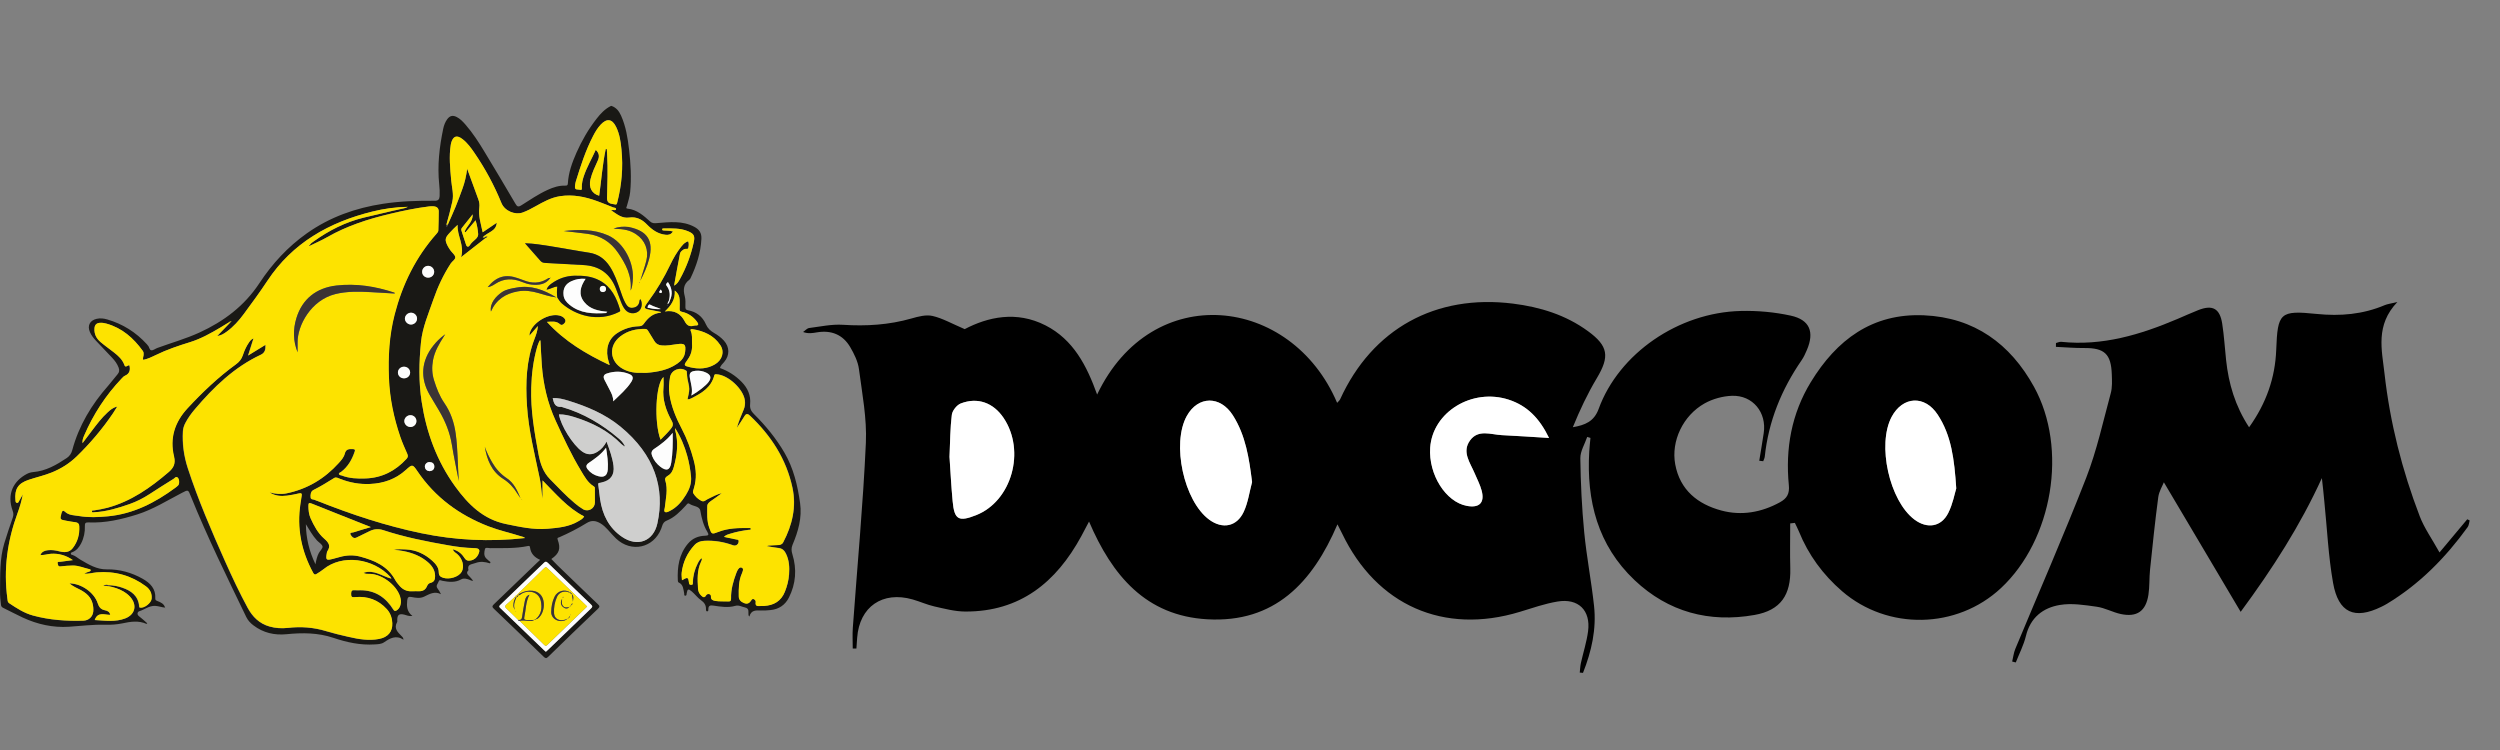<?xml version="1.0" encoding="utf-8"?>
<!-- Generator: Adobe Illustrator 28.1.0, SVG Export Plug-In . SVG Version: 6.00 Build 0)  -->
<svg version="1.1" id="Layer_1" xmlns="http://www.w3.org/2000/svg" xmlns:xlink="http://www.w3.org/1999/xlink" x="0px" y="0px"
	 viewBox="0 0 600 180" style="enable-background:new 0 0 600 180;" xml:space="preserve">
<rect x="0" y="0" width="600" height="180" fill="#808080" stroke="none"/>
<style type="text/css">
	.st0{fill:#191815;}
	.st1{fill:#FDE300;}
	.st2{fill:#CFCFCE;}
	.st3{fill:#FDFDFD;}
	.st4{fill:#3B3434;}
	.st5{fill:#FFFFFF;}
</style>
<path class="st0" d="M39.64,145.83c-0.83-0.06-1.59-0.39-2.45-0.42c-1.44-0.04-2.5,0.9-3.77,1.29c-0.4,0.12-0.67,0.76-0.02,1.23
	c0.68,0.5,1.29,1.1,1.95,1.67c-0.12,0.07-0.19,0.14-0.21,0.13c-1.9-0.85-3.81-0.54-5.75-0.13c-1.38,0.29-2.76,0.38-4.2,0.34
	c-2.87-0.08-5.74,0.29-8.61,0.48c-3.91,0.26-7.6-0.58-11.13-2.21c-1.58-0.73-3.11-1.56-4.68-2.32c-0.34-0.16-0.5-0.37-0.54-0.75
	c-0.14-1.09-0.24-2.18-0.22-3.29c0.05-3.85-0.11-7.72,1.02-11.47c0.63-2.07,1.33-4.12,2.04-6.17c0.19-0.56,0.18-1.05-0.02-1.59
	c-1.5-4.09,0.22-7.21,3.4-8.88c0.46-0.24,0.95-0.39,1.49-0.44c3.07-0.25,5.62-1.73,8.1-3.39c0.66-0.44,1.08-1.09,1.29-1.84
	c1.58-5.91,4.65-10.99,8.67-15.54c0.77-0.87,1.44-1.82,2.21-2.7c0.45-0.51,0.48-1,0.26-1.6c-0.34-0.91-0.9-1.67-1.55-2.36
	c-1.29-1.39-2.62-2.74-3.92-4.13c-0.57-0.6-1.07-1.26-1.41-2.02c-0.69-1.53-0.04-2.82,1.59-3.2c0.86-0.2,1.72-0.1,2.54,0.14
	c3.73,1.08,6.9,3.08,9.52,5.95c0.08,0.09,0.14,0.21,0.23,0.29c0.38,0.34,0.36,1.13,0.86,1.17c0.45,0.04,0.94-0.38,1.43-0.56
	c3.35-1.23,6.79-2.19,10.06-3.68c5.89-2.69,10.84-6.41,14.45-11.89c3.06-4.65,6.81-8.72,11.4-11.96c5.51-3.89,11.66-6.07,18.29-7.08
	c4.1-0.63,8.23-0.75,12.36-0.72c0.84,0.01,1.14-0.31,1.19-1.1c0.05-0.95,0-1.9-0.1-2.84c-0.47-4.52,0.04-8.96,0.97-13.38
	c0.17-0.81,0.47-1.58,0.96-2.26c0.62-0.83,1.32-1,2.25-0.53c0.84,0.42,1.47,1.09,2.08,1.78c1.8,2.06,3.27,4.35,4.67,6.68
	c2.48,4.1,4.94,8.22,7.36,12.36c0.4,0.68,0.65,0.86,1.41,0.39c2.07-1.3,4.08-2.69,6.32-3.71c1.35-0.62,2.73-1.07,4.24-1.02
	c0.42,0.01,0.6-0.09,0.62-0.54c0.14-2.6,1.03-5.01,2.06-7.36c1.29-2.92,2.88-5.66,4.85-8.18c0.95-1.22,2-2.34,3.42-3.04
	c0.06,0,0.12,0,0.18,0c1.14,0.41,1.78,1.27,2.26,2.33c1.16,2.6,1.6,5.38,1.92,8.17c0.39,3.37,0.59,6.76,0.26,10.16
	c-0.11,1.17-0.5,2.26-0.79,3.38c-0.06,0.22-0.36,0.54,0.17,0.6c2.25,0.25,3.83,1.66,5.4,3.08c0.51,0.46,0.98,0.45,1.68,0.39
	c3-0.24,6.05-0.62,8.9,0.88c1.19,0.63,1.81,1.45,1.74,2.9c-0.16,3.37-1.19,6.46-2.62,9.46c-0.06,0.13-0.16,0.27-0.27,0.36
	c-1.4,1.03-1.53,2.4-1.11,3.94c0.23,0.84,0.17,1.7,0.16,2.56c-0.01,0.46,0.07,0.73,0.6,0.82c2.05,0.36,3.51,1.5,4.34,3.41
	c0.39,0.9,1.06,1.54,1.91,2.02c0.88,0.5,1.7,1.1,2.38,1.85c1.41,1.55,1.43,3.56,0.06,5.15c-0.37,0.44-0.83,0.82-1.01,1.43
	c2,0.71,3.74,1.83,5.21,3.33c1.46,1.49,2.26,3.27,2.04,5.39c-0.1,0.98,0.26,1.68,0.93,2.34c2.81,2.79,5.31,5.83,7.31,9.26
	c2.18,3.74,3.15,7.83,3.75,12.07c0.51,3.57-0.46,6.84-1.81,10.05c-0.33,0.78-0.28,1.48-0.03,2.28c1.1,3.57,0.83,7.07-0.85,10.4
	c-0.9,1.77-2.42,2.8-4.45,2.98c-0.76,0.07-1.53,0.14-2.29,0.1c-1.2-0.06-2.34-0.1-2.73,1.45c-0.12-0.16-0.18-0.19-0.19-0.24
	c-0.17-0.71,0.34-1.71-0.93-1.96c-0.76-0.15-1.41-0.62-2.29-0.36c-1.72,0.49-3.47,0.2-5.19-0.06c-0.77-0.12-1.24-0.07-1.25,0.85
	c0,0.18,0.04,0.5-0.24,0.52c-0.36,0.03-0.33-0.33-0.33-0.54c0.02-0.98-0.43-1.59-1.23-2.16c-0.81-0.58-1.42-1.43-2.19-2.08
	c-0.82-0.7-1.03-0.6-1.21,0.45c-0.04,0.23,0.02,0.56-0.31,0.58c-0.38,0.02-0.25-0.35-0.29-0.56c-0.22-0.99-0.18-2.11-1.35-2.63
	c-0.11-0.05-0.18-0.32-0.18-0.49c-0.14-3.19,0.26-6.21,2.41-8.79c1.12-1.34,2.53-1.88,4.18-1.93c0.79-0.02,0.92-0.23,0.5-0.92
	c-0.95-1.56-1.37-3.28-1.69-5.08c-0.2-1.15-1.74-1.03-2.59-1.65c-0.42-0.31-0.66,0.15-0.89,0.4c-1.36,1.46-2.72,2.89-4.64,3.65
	c-0.52,0.2-0.87,0.66-1.03,1.23c-0.06,0.23-0.15,0.47-0.24,0.69c-1.82,4.64-7.17,5.82-10.82,2.37c-0.69-0.65-1.3-1.38-1.94-2.08
	c-0.54-0.59-1.1-1.15-1.79-1.56c-1.09-0.64-2.11-0.85-3.32-0.1c-2.1,1.3-4.31,2.43-6.58,3.42c-0.24,0.1-0.58,0.07-0.39,0.6
	c0.79,2.14,0.37,3.31-1.53,4.62c0.48,0.5,0.94,1,1.44,1.48c3.24,3.13,6.47,6.26,9.73,9.36c0.44,0.42,0.52,0.63,0.03,1.1
	c-4.01,3.82-8,7.67-11.96,11.54c-0.45,0.44-0.68,0.36-1.08-0.03c-3.98-3.86-7.96-7.71-11.97-11.53c-0.46-0.44-0.39-0.65,0.02-1.05
	c3.45-3.3,6.88-6.62,10.32-9.93c0.24-0.23,0.49-0.45,0.79-0.73c-1.38-0.61-2.25-1.52-2.43-2.97c-0.05-0.38-0.19-0.43-0.54-0.35
	c-2.96,0.62-5.97,0.48-8.97,0.51c-0.45,0-1.2-0.27-1.31,0.21c-0.17,0.69-0.33,1.54,0.25,2.19c0.34,0.38,0.77,0.69,1.06,0.93
	c-0.01,0.35-0.14,0.31-0.19,0.29c-1.13-0.34-2.17-0.51-3.41-0.05c-0.98,0.37-2.01,0.23-1.67,1.72c-0.68,0.67-0.15,1.1,0.3,1.56
	c0.28,0.28,0.52,0.6,0.82,0.96c-0.41,0.06-0.68-0.16-0.97-0.26c-0.62-0.21-1.27-0.41-1.87-0.07c-1.48,0.83-3,0.65-4.55,0.35
	c-0.29-0.06-0.71-0.35-0.87,0.14c-0.17,0.54-0.78,1.01-0.3,1.67c0.3,0.41,0.58,0.84,0.85,1.41c-1.55-0.81-2.77-0.03-4.06,0.59
	c-0.94,0.46-1.98,0.29-2.98,0.09c-0.71-0.14-0.99,0.01-1.07,0.82c-0.14,1.4-0.1,2.67,1.25,3.72c-0.85,0.12-1.39-0.18-1.96-0.32
	c-1.22-0.29-1.66,0.04-1.68,1.25c0,0.18,0.05,0.4-0.03,0.54c-0.84,1.49,0.11,2.4,1.04,3.33c0.18,0.18,0.43,0.35,0.5,0.9
	c-1.84-1.2-3.26-0.34-4.7,0.64c-0.63,0.42-1.43,0.44-2.21,0.49c-3.42,0.22-6.69-0.49-9.9-1.57c-3.68-1.25-7.46-1.26-11.26-0.88
	c-2.93,0.29-5.59-0.33-7.95-2.12c-0.72-0.54-1.32-1.18-1.72-2c-4.62-9.59-9.33-19.14-13.32-29.02c-0.64-1.58-0.59-1.58-2.13-0.78
	c-3.52,1.82-6.88,3.96-10.71,5.17c-3.82,1.2-7.67,2.1-11.71,1.92c-0.69-0.03-0.9,0.16-0.87,0.86c0.06,1.45-0.23,2.86-0.89,4.16
	c-0.47,0.92-1.08,1.7-2.08,2.11c-0.18,0.07-0.45,0.09-0.39,0.41c0.04,0.24,0.25,0.22,0.42,0.28c0.71,0.23,1.25,0.76,1.87,1.12
	c1.97,1.15,3.92,2.37,6.34,2.33c3.07-0.05,5.94,0.76,8.59,2.25c1.82,1.02,3.19,2.41,3.04,4.72c-0.02,0.39,0.18,0.49,0.5,0.62
	c0.79,0.31,1.6,0.64,1.85,1.59L39.64,145.83z M55.42,77.19c-0.19-0.12-0.3,0.02-0.41,0.13c-0.7,0.43-1.4,0.87-2.11,1.29
	c-2.32,1.37-4.67,2.69-7.25,3.5c-2.83,0.88-5.64,1.82-8.31,3.13c-0.95,0.47-1.91,0.93-2.97,1.14c-0.16-0.42,0.05-0.76,0.08-1.12
	c0.03-0.37,0.06-0.71-0.19-1.04c-2.23-3.08-4.95-5.49-8.7-6.54c-0.54-0.15-1.07-0.24-1.63-0.19c-0.79,0.07-1.2,0.5-1.26,1.3
	c-0.11,1.37,0.46,2.46,1.46,3.31c1.02,0.87,2.13,1.64,3.19,2.47c1.07,0.83,2.07,1.74,2.54,3.07c0.13,0.37,0.29,0.38,0.61,0.25
	c0.2-0.08,0.4-0.3,0.6-0.17c0.26,1.13,0.02,1.99-1.1,2.48c-0.29,0.13-0.54,0.4-0.77,0.65c-3.83,4.03-6.82,8.61-9.01,13.72
	c-0.21,0.49-0.45,1.02-0.39,1.81c0.82-1.09,1.51-2.01,2.21-2.93c1.18-1.56,2.36-3.13,3.81-4.46c0.63-0.58,1.27-1.17,2.31-1.39
	c-0.39,0.62-0.68,1.12-1.01,1.6c-2.55,3.76-5.47,7.21-8.73,10.37c-1.74,1.68-3.73,2.93-5.98,3.84c-1.79,0.72-3.67,1.14-5.5,1.75
	c-2.59,0.86-3.45,2.23-3.2,4.92c0.02,0.24,0,0.52,0.3,0.61c0.38,0.11,0.45-0.22,0.58-0.45c0.3-0.52,0.58-1.04,0.88-1.56
	c-0.28,1.53-0.71,2.99-1.23,4.41c-2.47,6.68-3.43,13.54-2.46,20.62c0.05,0.38,0,0.8,0.41,1.06c1.81,1.2,3.61,2.38,5.75,2.97
	c3.97,1.08,8.01,1.36,12.1,1.23c1.23-0.04,2.21-0.94,2.34-2.16c0.07-0.64,0-1.28-0.15-1.91c-0.39-1.59-1.49-2.54-2.85-3.28
	c-0.89-0.49-1.88-0.83-2.69-1.6c2.87,0.04,5.94,2.21,6.76,4.77c0.29,0.89,0.74,1.49,1.72,1.68c0.58,0.11,1.17,0.35,1.28,1.1
	c-1.36,0.03-2.97-0.83-3.72,1.25c2.51,0.14,4.96,0.52,7.32-0.39c2.41-0.93,2.92-3.22,1.21-5.15c-0.47-0.53-1.03-0.95-1.64-1.32
	c-1.12-0.66-2.34-1.03-3.61-1.27c0-0.08,0.01-0.15,0.01-0.23c1.11,0.02,2.19,0.21,3.23,0.57c2.19,0.74,3.89,1.94,4.12,4.48
	c0.01,0.14-0.01,0.28,0.21,0.33c0.98,0.2,2.65-1.09,2.76-2.1c0.14-1.29-0.37-2.28-1.37-3.02c-3.51-2.6-7.45-3.7-11.8-3.34
	c-1,0.08-1.97,0.43-3,0.29c0.4-0.24,0.82-0.36,1.24-0.49c0.14-0.05,0.3-0.11,0.3-0.3c0.01-0.21-0.17-0.23-0.31-0.27
	c-1.33-0.3-2.6-0.89-4.01-0.87c-0.98,0.01-1.95,0.1-2.93,0.21c-0.55,0.06-0.57-0.3-0.66-0.66c-0.15-0.58,0.31-0.4,0.55-0.44
	c1.03-0.15,2.06-0.28,3.09-0.41c-1.62-1.15-3.37-1.65-5.29-1.52c-0.85,0.06-1.67,0.38-2.53,0.27l0.02,0.02
	c0.34-0.79,1.03-1.07,1.81-1.15c0.92-0.1,1.82,0.02,2.72,0.26c1.2,0.32,2.39,0.34,3.26-0.78c1.19-1.55,1.65-3.32,1.55-5.25
	c-0.03-0.55-0.3-0.87-0.9-0.94c-0.73-0.08-1.45-0.23-2.17-0.35c-1.63-0.29-1.59-0.28-1.19-1.87c0.15-0.62,0.48-0.64,0.8-0.34
	c0.98,0.95,2.24,0.86,3.43,1.07c2.28,0.39,4.58,0.29,6.87,0.07c6.11-0.57,11.34-3.26,16.18-6.83c0.25-0.18,0.49-0.37,0.71-0.59
	c0.34-0.36,0.3-1.52-0.1-1.87c-0.44-0.39-0.72,0.13-1,0.3c-1.92,1.19-3.83,2.41-5.73,3.64c-1.52,0.99-3.12,1.81-4.83,2.41
	c-2.75,0.96-5.52,1.81-8.46,1.96c-0.21,0.01-0.56,0.17-0.58-0.21c-0.02-0.31,0.32-0.2,0.5-0.23c1.09-0.17,2.17-0.35,3.24-0.64
	c5.67-1.53,10.31-4.8,14.69-8.56c1.21-1.04,1.68-2.09,1.29-3.72c-1.08-4.42,0.18-8.28,3.23-11.58c3.56-3.85,7.34-7.46,11.6-10.54
	c0.8-0.58,1.37-1.24,1.68-2.2c0.35-1.07,0.81-2.11,1.46-3.05c0.26-0.37,0.52-0.76,1.1-0.99c-0.44,1.39-0.83,2.63-1.3,4.11
	c1.51-0.93,2.81-1.72,4.18-2.57c0.07,1.13-0.16,1.92-1.11,2.37c-6.39,2.99-11.31,7.76-15.8,13.04c-0.87,1.03-1.67,2.11-2.3,3.31
	c-0.34,0.66-0.57,1.34-0.61,2.09c-0.16,2.99,0.24,5.89,1.17,8.76c2.5,7.68,5.7,15.07,8.98,22.43c1.68,3.76,3.44,7.49,5.4,11.12
	c1.17,2.15,2.8,3.78,5.21,4.47c1.46,0.42,2.95,0.51,4.46,0.34c3.08-0.35,6.1-0.14,9.08,0.76c1.84,0.56,3.72,1.01,5.59,1.43
	c2.36,0.54,4.75,0.94,7.18,0.47c2.16-0.41,3.27-1.76,3.18-3.82c-0.06-1.26-0.46-2.41-1.32-3.34c-2.04-2.23-4.63-3.16-7.6-2.88
	c-0.82,0.08-0.96-0.04-0.96-0.81c0-0.7,0.21-0.93,0.89-0.85c0.42,0.05,0.86,0.01,1.29,0.01c3.59-0.03,6.15,1.72,7.98,4.67
	c0.27,0.44,0.46,0.34,0.77,0.16c0.79-0.47,1.17-1.59,0.95-2.78c-0.54-2.91-4.19-5.87-7.35-5.98c-0.52-0.02-1.07,0.1-1.55-0.25
	c2.44-0.87,4.42,0.8,6.7,1.4c-0.13-0.2-0.17-0.32-0.25-0.4c-4.15-4.54-11.59-5.51-16.06-1.86c-0.52,0.42-1.1,0.77-1.67,1.13
	c-0.33,0.21-0.57,0.18-0.79-0.23c-2.86-5.24-3.98-10.79-3.06-16.71c0.09-0.6,0.17-1.21,0.28-1.81c0.1-0.58-0.12-0.7-0.65-0.58
	c-0.96,0.21-1.91,0.42-2.88,0.54c-1.46,0.18-2.89,0.07-4.18-0.78c1.35,0.35,2.71,0.52,4.08,0.23c5-1.03,9.14-3.52,12.54-7.29
	c0.6-0.66,1.22-1.37,1.43-2.22c0.3-1.21,1.1-1.14,2-1.11c0.45,0.01,0.53,0.2,0.4,0.57c-0.65,1.95-1.63,3.69-3.32,4.94
	c-0.18,0.14-0.53,0.16-0.45,0.49c0.07,0.28,0.39,0.23,0.61,0.32c1.87,0.72,3.82,0.79,5.79,0.72c3.95-0.15,7.17-1.83,9.8-4.71
	c0.33-0.36,0.39-0.69,0.19-1.15c-0.6-1.37-1.22-2.74-1.7-4.15c-1.55-4.56-2.53-9.21-2.72-14.06c-0.21-5.17,0.08-10.23,1.37-15.26
	c1.87-7.26,5.08-13.78,10.06-19.4c0.2-0.23,0.42-0.48,0.43-0.79c0.04-1.53,0.09-3.06,0.09-4.58c0-0.78-0.49-1.15-1.23-1.21
	c-0.36-0.03-0.74-0.01-1.1,0.03c-3.16,0.39-6.26,1.04-9.36,1.78c-5.26,1.25-10.35,2.89-15.07,5.59c-1.32,0.76-2.73,1.37-4.1,2.04
	c-0.03-0.04-0.07-0.08-0.11-0.12c0.23-0.42,0.63-0.66,0.99-0.92c3.64-2.6,7.57-4.6,11.93-5.67c2.37-0.58,4.75-1.12,7.13-1.68
	c0.57-0.13,1.14-0.22,1.7-0.38c0.54-0.15,1.14-0.15,1.8-0.54c-3.01,0.06-5.79,0.46-8.53,1.14C79,53.34,70.19,58.27,64.15,67.42
	c-1.78,2.7-3.71,5.31-5.63,7.92c-1.18,1.6-2.5,3.09-4.13,4.27c-0.69,0.5-1.41,0.95-2.27,1.03c1.03-1.06,2.05-2.11,3.06-3.16
	C55.27,77.38,55.35,77.28,55.42,77.19c0.05-0.03,0.1-0.06,0.14-0.09c-0.04-0.02-0.08-0.04-0.12-0.05
	C55.44,77.09,55.43,77.14,55.42,77.19z M160.5,72.23c-0.17,0.22-0.29,0.46-0.27,0.81c0.29-0.26,0.44-0.51,0.49-0.81
	c0.77-1.58,0.61-3.07-0.42-4.54c-0.25,0.31-0.64,0.46-0.32,0.89C160.83,69.69,160.88,70.93,160.5,72.23z M149.67,106.97
	c-0.19-0.14-0.41-0.27-0.58-0.44c-3.14-3.21-7.03-5.13-11.25-6.45c-1.19-0.37-2.41-0.66-3.69-0.64c0.45,2.74,3.36,7.32,5.55,8.89
	c1.23,0.88,2.41,0.87,3.67,0.1c0.96-0.59,1.65-1.41,2.21-2.46c0.72,1.97,1.42,3.83,1.67,5.81c0.27,2.18-0.68,3.52-2.82,3.99
	c-0.15,0.03-0.3,0.1-0.45,0.1c-0.43,0-0.43,0.2-0.37,0.57c0.17,1.12,0.25,2.25,0.42,3.36c0.56,3.72,2.11,6.89,5.3,9.05
	c3.67,2.49,7.51,1.06,8.45-3.25c1.85-8.44-0.63-16.47-8.88-23.24c-3.63-2.98-7.99-4.83-12.49-6.21c-1.21-0.37-2.44-0.7-3.75-0.61
	c0.26,1.19,0.56,2.23,2.05,2.08c0.06-0.01,0.12,0.03,0.18,0.05c5.11,1.48,9.57,4.12,13.6,7.55c0.53,0.45,1.04,0.96,1.36,1.6
	C149.79,106.88,149.73,106.92,149.67,106.97z M115.85,56.94c0.18,0.14,0.36,0.02,0.54,0c0.06,0.06,0.11,0.12,0.17,0.17
	c-1.94,1.51-3.87,3.03-5.91,4.62c0.9-2.84-1-5.16-0.82-7.76c-0.7,0.62-1.3,1.26-1.9,1.9c-1.15,1.22-1.23,1.72-0.46,3.21
	c0.2,0.38,0.44,0.73,0.69,1.08c0.38,0.52,1.03,0.99,1.1,1.54c0.07,0.58-0.72,0.98-1.07,1.52c-1.78,2.73-3.14,5.66-4.2,8.72
	c-1.15,3.34-2.6,6.63-2.95,10.18c-0.48,4.78-0.57,9.6,0.17,14.36c1.14,7.37,3.67,14.24,8.07,20.32c3.08,4.25,6.69,7.85,12.17,8.97
	c3.31,0.68,6.59,1.42,9.99,1.13c2.52-0.22,5.07-0.43,7.33-1.78c0.54-0.32,1.14-0.59,1.42-1.18c-4-2.04-6.79-5.44-9.98-8.64
	c0,1.59,0,2.98,0,4.38c-0.27-1.6-0.33-3.24-0.66-4.81c-1.21-5.83-2.7-11.6-3.08-17.57c-0.35-5.47-0.16-10.87,1.85-16.07
	c0.35-0.9,0.67-1.82,0.78-2.99c-0.73,0.83-1.33,1.52-2.03,2.32c0.03-0.3,0.02-0.46,0.06-0.6c0.69-2.58,4.61-4.89,7.17-4.22
	c0.48,0.12,0.92,0.34,1.23,0.76c0.31,0.42,0.21,0.81-0.14,1.15c-0.3,0.3-0.62,0.49-1.03,0.13c-0.84-0.75-1.84-0.61-3.1-0.53
	c4.28,4.7,9.43,7.72,14.89,10.3c0.06,0.02,0.13,0.04,0.19,0.05c-0.02-0.06-0.04-0.13-0.06-0.19c-0.07-0.2-0.14-0.4-0.2-0.6
	c-0.81-2.63-0.34-5.26,2.02-6.84c1.57-1.05,3.3-1.59,5.17-1.66c0.53-0.02,0.9-0.12,1.23-0.58c1-1.41,2.19-2.55,4.06-2.67
	c0.01,0,0.02-0.11,0.03-0.19c-0.72-0.14-1.44-0.29-2.16-0.42c-2-0.35-2.09-0.41-0.85-2.08c2.06-2.79,3.81-5.74,5.3-8.87
	c0.71-1.49,1.54-2.92,2.56-4.23c0.36-0.46,0.74-0.9,1.27-1.17c0.16-0.08,0.43-0.31,0.52,0.02c0.11,0.44,0.07,0.91-0.03,1.36
	c-0.1,0.42-0.44,0.2-0.68,0.26c-0.12,0.03-0.25,0.03-0.35,0.09c-0.43,0.26-0.88,0.58-0.97,1.05c-0.5,2.51-0.94,5.03-1.42,7.67
	c0.77-0.38,1.08-0.99,1.4-1.56c1.55-2.8,2.66-5.76,3.33-8.88c0.32-1.49,0.01-2.03-1.42-2.62c-1.87-0.77-3.84-0.67-5.79-0.66
	c-0.18,0-0.4-0.01-0.38,0.26c0.02,0.24,0.25,0.23,0.43,0.24c0.71,0.05,1.42,0.03,2.16,0.23c-0.45,0.72-1.03,0.87-1.72,0.8
	c-1.89-0.18-3.31-1.22-4.56-2.51c-1.16-1.2-2.52-1.87-4.19-1.63c-1.79,0.26-2.96-0.8-4.41-1.77c0.29-0.02,0.4-0.01,0.5-0.03
	c0.25-0.05,0.65,0.16,0.71-0.17c0.08-0.43-0.41-0.36-0.66-0.46c-1.27-0.51-2.55-1.03-3.84-1.5c-2.88-1.05-5.82-1.67-8.9-1.2
	c-2.16,0.33-4.03,1.38-5.9,2.42c-1.01,0.57-2.03,1.11-3.13,1.51c-1.74,0.62-4.26-0.31-5.07-2.3c-1.72-4.22-3.88-8.23-6.46-12
	c-0.83-1.21-1.69-2.41-2.87-3.32c-1.37-1.07-2.28-0.75-2.74,0.93c-0.04,0.15-0.06,0.3-0.09,0.45c-0.45,2.81-0.13,5.61,0.1,8.41
	c0.15,1.72,0.68,3.43,0.28,5.19c-0.42,1.88-0.91,3.73-1.44,5.58c-0.07,0.14-0.1,0.35,0.02,0.38c0.28,0.06,0.28-0.2,0.32-0.39
	c0.64-1.45,1.3-2.89,1.9-4.36c0.59-1.44,1.12-2.9,1.65-4.36s0.88-2.97,1.11-4.71c0.94,2.58,1.8,4.96,2.68,7.33
	c0.24,0.65,0.33,1.28,0.24,1.97c-0.27,2.02,0.38,3.9,0.8,5.94c1.18-0.8,2.23-1.51,3.38-2.29c-0.06,1.07-0.63,1.63-1.35,2.09
	c-0.69,0.44-1.44,0.82-2.03,1.41l0.02,0.03L115.85,56.94z M184.05,131.08c0.24-0.1,0.34-0.18,0.46-0.18
	c0.73-0.05,1.47-0.08,2.2-0.11c0.54-0.02,1-0.11,1.29-0.67c2.17-4.13,3.2-8.48,2.21-13.1c-1.47-6.86-5.13-12.47-10.17-17.26
	c-0.59-0.56-0.94-0.58-1.37,0.15c-0.55,0.94-1.19,1.83-1.8,2.74c0.44-1.52,1.03-2.96,1.64-4.38c0.31-0.73,0.37-1.47,0.27-2.24
	c-0.37-2.71-4.03-6.08-6.76-6.22c-0.25-0.01-0.49-0.08-0.57,0.27c-0.72,2.89-3,4.25-5.42,5.45c-0.3,0.15-0.62,0.34-1,0.26
	c0.15-0.85,0.42-1.66,0.41-2.47c0-0.81-0.29-1.61-0.43-2.43c-0.08-0.48-0.1-0.97-0.14-1.46c-0.01-0.17,0.05-0.34-0.15-0.48
	c-1.49-1.02-3.6-0.19-3.89,1.58c-0.22,1.36-0.34,2.73-0.13,4.11c0.44,2.97,1.6,5.69,2.99,8.32c1.25,2.37,2.13,4.86,2.82,7.43
	c0.61,2.26,0.76,4.51,0.05,6.77c-0.12,0.4-0.34,0.87-0.11,1.24c0.46,0.77,1.11,1.37,1.92,1.78c0.64,0.33,1.03-0.2,1.5-0.42
	c1.11-0.52,2.16-1.16,3.38-1.42c-0.84,0.67-1.73,1.25-2.59,1.87c-0.42,0.3-0.88,0.64-0.88,1.22c0,1.74-0.15,3.48,0.46,5.17
	c0.58,1.6,0.56,1.68,2.2,1.03c2.37-0.93,4.84-0.95,7.32-0.93c0.16,0,0.42-0.08,0.45,0.16c0.05,0.36-0.28,0.25-0.45,0.27
	c-1.49,0.19-2.96,0.46-4.39,0.91c-0.53,0.16-1.1,0.27-1.6,0.79c1.09,0.23,2.07,0.43,3.05,0.63c0.19,0.04,0.44-0.02,0.48,0.3
	c0.09,0.75-0.59,1.35-1.31,1.09c-2.24-0.82-4.53-1.21-6.93-1.08c-0.96,0.05-1.73,0.33-2.36,1.02c-1.73,1.88-2.75,4.09-3.07,6.62
	c-0.07,0.58,0.04,1.17,0.07,1.82c1.41-0.8,1.51-0.77,1.7,0.67c0.05,0.39,0.22,0.43,0.53,0.43c0.44,0.01,0.38-0.29,0.39-0.56
	c0.02-1.62,0.43-3.14,1.16-4.58c0.24-0.46,0.48-0.94,0.96-1.27c0.12,0.38-0.05,0.63-0.16,0.87c-0.98,2.08-0.86,4.28-0.72,6.49
	c0.04,0.63,0.28,1.19,0.76,1.62c0.38,0.35,0.75,0.67,1.15-0.01c0.16-0.27,0.44-0.43,0.79-0.33c0.33,0.09,0.41,0.35,0.4,0.64
	c-0.02,0.68,0.43,0.88,0.98,0.98c1.03,0.2,2.08,0.08,3.12,0.14c0.57,0.03,0.73-0.15,0.72-0.72c-0.05-2.14,0.53-4.16,1.28-6.15
	c0.15-0.4,0.33-0.79,0.64-1.1c0.18-0.18,0.41-0.26,0.67-0.13c0.26,0.13,0.34,0.35,0.27,0.61c-0.06,0.27-0.15,0.53-0.26,0.78
	c-0.78,1.76-0.79,3.63-0.75,5.49c0.01,0.83,0.54,1.31,1.28,1.61c0.72,0.29,1.22,0.08,1.64-0.53c0.15-0.22,0.29-0.59,0.71-0.4
	c0.32,0.15,0.48,0.41,0.43,0.74c-0.13,0.86,0.34,0.96,1.02,0.89c0.33-0.03,0.67,0.01,1.01-0.01c2.33-0.15,4.07-1.15,4.98-3.41
	c0.54-1.35,0.9-2.73,1-4.17c0.12-1.72,0.03-3.42-0.77-5.01c-0.37-0.74-0.87-1.21-1.73-1.31
	C185.96,131.43,185.07,131.25,184.05,131.08z M126,129.13c-0.3-0.29-0.62-0.31-0.9-0.4c-2.62-0.84-5.32-1.42-7.88-2.41
	c-6.99-2.71-12.8-6.95-17.04-13.23c-1.18-1.74-1.25-1.68-2.8-0.28c-2.41,2.18-5.28,3.19-8.52,3.34c-2.52,0.12-4.93-0.31-7.26-1.23
	c-0.44-0.17-0.94-0.49-1.4-0.2c-1.62,1.03-3.27,2.02-4.99,2.89c-0.64,0.32-0.73,1.12-0.66,1.8c0.06,0.55,0.67,0.39,1.02,0.58
	c0.21,0.12,0.46,0.17,0.68,0.26c8.07,3.21,16.28,5.94,24.81,7.71C109.29,129.67,117.55,130.08,126,129.13z M108.67,131.83
	c1.24,0.33,2.13,1.01,2.73,1.97c0.43,0.69,0.89,0.85,1.63,0.69c0.81-0.18,1.4-0.7,1.72-1.36c0.59-1.2,0.31-1.57-0.98-1.6
	c-2.02-0.04-4.03-0.29-6.02-0.64c-5.33-0.93-10.63-1.97-15.78-3.67c-1.15-0.38-2.22-0.28-3.28,0.25c-1.04,0.52-2.08,1.02-3.13,1.53
	c-0.73,0.36-1.18-0.27-1.4-0.66c-0.34-0.61,0.44-0.5,0.71-0.6c1.3-0.44,2.63-0.8,4.14-1.25c-1.2-0.47-2.19-0.87-3.18-1.26
	c-3.66-1.45-7.33-2.89-10.98-4.37c-0.63-0.25-0.84-0.22-0.83,0.53c0.02,1.02,0.09,2,0.51,2.95c0.82,1.83,1.78,3.62,3.28,4.92
	c1.12,0.97,1.62,1.76,0.73,3.07c-0.06,0.1-0.08,0.23-0.1,0.35c-0.3,1.72-0.15,1.86,1.51,1.42c0.53-0.14,1.06-0.28,1.59-0.43
	c1.62-0.46,3.28-0.54,4.9-0.1c3.43,0.92,6.61,2.26,8.42,5.63c0.26,0.48,0.63,0.9,0.98,1.32c0.77,0.92,1.73,1.43,2.96,1.37
	c0.61-0.03,1.22-0.01,1.84-0.01c0.85,0,1.47-0.35,1.81-1.15c0.18-0.41,0.41-0.76,0.88-0.86c0.91-0.2,1.1-0.86,1.09-1.66
	c-0.02-1.35-0.69-2.38-1.66-3.24c-1.7-1.49-3.74-2.29-5.93-2.72c-0.77-0.15-1.56-0.22-2.34-0.33c0.99-0.16,1.95-0.12,2.92-0.07
	c2.42,0.12,4.5,1.07,6.28,2.67c0.83,0.75,1.6,1.61,1.61,2.78c0,0.84,0.37,1.13,1.08,1.36c1.5,0.48,3.73-0.22,4.42-1.44
	c0.71-1.26,0.22-3.15-1.08-4.27C109.36,132.66,108.88,132.46,108.67,131.83z M129.71,81.71c-0.2-0.02-0.25,0.12-0.29,0.22
	c-0.17,0.42-0.36,0.84-0.49,1.28c-0.93,3.22-1.34,6.52-1.44,9.86c-0.16,5.38,0.75,10.65,1.74,15.92c0.42,2.26,1.1,4.34,2.79,6.05
	c1.94,1.96,3.81,3.98,5.93,5.75c0.63,0.53,1.3,1.03,2,1.45c1.23,0.72,2.79-0.18,2.82-1.6c0.03-1.07,0-2.14-0.01-3.21
	c0-0.24,0.06-0.49-0.21-0.65c-1.51-0.92-2.3-2.43-3.16-3.86c-2.31-3.83-4.18-7.87-6.04-11.93c-1.94-4.24-2.98-8.71-3.32-13.35
	C129.89,85.65,129.82,83.67,129.71,81.71z M154.25,89.48c0.18,0,0.55,0.02,0.91,0c2.61-0.2,5.16-0.67,7.37-2.2
	c0.99-0.68,1.74-1.55,1.89-2.8c0.23-1.85-0.08-2.12-1.94-1.88c-1.24,0.16-2.47,0.45-3.74,0.3c-0.71-0.08-1.28-0.36-1.66-0.99
	c-0.49-0.81-1-1.61-1.49-2.42c-0.18-0.29-0.33-0.54-0.76-0.55c-2.17-0.03-4.2,0.44-5.94,1.78c-2.93,2.25-2.61,6.08,0.64,7.84
	C150.95,89.33,152.48,89.56,154.25,89.48z M145.37,35.77c0.09,0.01,0.18,0.01,0.28,0.02c0.03,0.48,0.05,0.95,0.08,1.43
	c0.18,3.42,0.05,6.85-0.03,10.27c-0.02,0.89,0.35,1.3,1.17,1.43c0.24,0.04,0.48,0.07,0.72,0.13c0.33,0.08,0.43,0.01,0.53-0.37
	c1.1-4.21,1.47-8.48,1.04-12.81c-0.18-1.86-0.45-3.7-1.28-5.41c-0.94-1.95-2.23-2.13-3.7-0.56c-0.74,0.79-1.29,1.71-1.79,2.66
	c-1.84,3.54-3.06,7.31-4.22,11.1c-0.11,0.35-0.13,0.72-0.17,1.09c-0.1,0.94,0.7,0.66,1.15,0.78c0.66,0.19,0.49-0.36,0.49-0.67
	c0-0.87,0.18-1.69,0.45-2.51c0.74-2.23,1.94-4.25,2.9-6.39c0.8,0.76,0.94,1.56,0.49,2.56c-0.67,1.47-1.39,2.93-1.76,4.51
	c-0.47,1.96,0.32,3.44,2.09,3.94C144.32,43.24,144.59,39.46,145.37,35.77z M162.03,102.76c0,0.25-0.02,0.35,0,0.43
	c0.86,3.02,0.5,5.98-0.33,8.95c-0.24,0.87-0.6,1.57-1.39,2.04c-0.39,0.23-0.81,0.57-0.64,1.11c0.69,2.2,0.12,4.37-0.11,6.54
	c-0.04,0.35-0.27,0.83,0.03,1.04c0.32,0.22,0.77-0.04,1.13-0.21c1.74-0.86,2.93-2.28,3.92-3.89c0.83-1.35,1.38-2.78,1.21-4.42
	c-0.17-1.68-0.46-3.33-0.91-4.95C164.29,107.09,163.4,104.91,162.03,102.76z M131.01,156.43c0.18-0.16,0.34-0.29,0.49-0.44
	c3.43-3.31,6.86-6.63,10.31-9.93c0.39-0.37,0.47-0.57,0.03-0.98c-3.47-3.31-6.93-6.65-10.37-10c-0.38-0.37-0.58-0.33-0.94,0.01
	c-3.47,3.37-6.95,6.72-10.44,10.06c-0.3,0.29-0.38,0.44-0.03,0.78c3.51,3.36,7.01,6.74,10.51,10.12
	C130.7,156.18,130.84,156.29,131.01,156.43z M166.08,82.5c0.1,1.13-0.11,2.53-1.03,3.8c-1.03,1.4-1,1.47,0.65,1.86
	c2.02,0.47,4.02,0.39,5.86-0.69c1.79-1.05,2.4-3,1.33-4.62c-1.57-2.37-3.98-3.41-6.7-3.85c-0.44-0.07-0.57,0.09-0.38,0.51
	C166.18,80.35,166.06,81.25,166.08,82.5z M159.24,90.48c-1.91,1.65-2.3,10.88-0.71,15.06c0.88-0.86,1.75-1.71,2.51-2.67
	c0.49-0.6,0.59-1.1,0.18-1.84c-1.38-2.49-2.27-5.12-1.99-8.04C159.31,92.18,159.24,91.36,159.24,90.48z M147.17,96.32
	c1.62-1.57,3.21-2.91,4.34-4.68c0.57-0.89,0.44-1.48-0.45-1.86c-1.78-0.75-3.62-0.75-5.45-0.13c-0.73,0.25-0.9,0.78-0.56,1.45
	c0.42,0.84,0.88,1.67,1.3,2.51C146.74,94.41,147.19,95.18,147.17,96.32z M161.44,103.88c-1.3,1.66-2.83,2.78-4.4,3.83
	c-0.69,0.46-0.81,1-0.53,1.72c0.42,1.05,1.09,1.9,1.98,2.59c1.47,1.15,2.33,0.82,2.61-1C161.45,108.72,161.48,106.41,161.44,103.88z
	 M145.45,107.46c-1.18,1.62-2.68,2.63-4.16,3.64c-0.67,0.46-0.7,0.94-0.25,1.52c0.66,0.85,1.53,1.39,2.56,1.66
	c1.42,0.38,2.16-0.15,2.27-1.63C146,110.94,145.72,109.27,145.45,107.46z M165.92,94.93c1.62-0.9,3.51-2.39,4.13-3.24
	c0.72-0.97,0.56-1.68-0.5-2.22c-0.81-0.41-1.68-0.57-2.58-0.48c-1.32,0.14-1.62,0.59-1.37,1.88
	C165.85,92.2,166.3,93.52,165.92,94.93z M159.56,74.75c2.28-0.4,3.82,0.54,4.78,2.38c0.53,1.03,1.2,1.35,2.26,1.02
	c0.09-0.03,0.18-0.03,0.27-0.03c0.94,0.05,0.76-0.41,0.4-0.91c-0.91-1.22-2.1-2.05-3.58-2.37c-0.47-0.1-0.6-0.25-0.58-0.69
	c0.03-0.73,0.03-1.47,0-2.2c-0.04-0.83-0.32-1.56-1.17-2.22C162.11,71.94,160.99,73.39,159.56,74.75z M113.45,51.44
	c-0.93,1.17-1.76,2.22-2.6,3.26c-0.18,0.22-0.17,0.44-0.09,0.69c0.36,1.13,0.71,2.26,1.1,3.38c0.19,0.55,0.6,0.56,0.87,0.12
	c0.38-0.61,0.93-1.04,1.44-1.52c0.36-0.33,0.62-0.73,0.59-1.19c-0.08-1.07-0.26-2.12-0.62-3.31c-0.87,1.04-1.64,1.96-2.41,2.87
	c-0.07-0.05-0.15-0.09-0.22-0.14C112.01,54.21,113.51,53.28,113.45,51.44z M73.41,125.81c0.05,3.31,0.77,6.44,2.3,9.61
	c0.21-1.1,0.4-1.93,0.81-2.69c0.3-0.55,0.98-1.14,0.89-1.58c-0.12-0.55-0.88-0.95-1.33-1.44C75.01,128.54,74.25,127.16,73.41,125.81
	z M99.94,101.09c0.02-0.8-0.62-1.45-1.43-1.45c-0.79,0-1.48,0.67-1.47,1.44c0.01,0.73,0.65,1.37,1.41,1.4
	C99.24,102.52,99.92,101.88,99.94,101.09z M100.09,76.47c0-0.78-0.67-1.43-1.47-1.42c-0.75,0.01-1.42,0.64-1.45,1.37
	c-0.03,0.75,0.66,1.45,1.44,1.47C99.41,77.9,100.09,77.25,100.09,76.47z M104.2,65.2c-0.01-0.76-0.65-1.38-1.43-1.39
	c-0.8-0.01-1.48,0.66-1.46,1.45c0.01,0.8,0.69,1.42,1.52,1.38C103.62,66.59,104.21,65.98,104.2,65.2z M98.43,89.39
	c-0.01-0.78-0.68-1.4-1.5-1.38c-0.81,0.02-1.46,0.68-1.42,1.46c0.04,0.75,0.67,1.33,1.46,1.33C97.79,90.8,98.44,90.18,98.43,89.39z
	 M103.13,113.08c0.69-0.07,1.12-0.45,1.11-1.12c-0.01-0.67-0.45-1.05-1.12-1.08c-0.64-0.03-1.22,0.55-1.15,1.15
	C102.05,112.71,102.49,113.04,103.13,113.08z M158.62,74.18c-0.81-0.38-1.71-0.56-2.5-1.02c-0.42-0.25-0.54,0.17-0.65,0.4
	c-0.2,0.43,0.22,0.32,0.4,0.37C156.77,74.15,157.68,74.24,158.62,74.18z M158.58,69.47c-0.12,0.3-0.47,0.43-0.33,0.72
	c0.07,0.15,0.45,0.17,0.56,0.03C159.02,69.96,158.73,69.78,158.58,69.47z M160.15,73.23c-0.02-0.02-0.03-0.04-0.05-0.06
	c-0.02,0.02-0.04,0.04-0.05,0.06c0.03,0.02,0.05,0.04,0.08,0.06C160.13,73.27,160.14,73.25,160.15,73.23z"/>
<path class="st0" d="M39.62,145.84c0.03,0.04,0.06,0.07,0.09,0.11c-0.03,0-0.05,0-0.08,0c0-0.04,0.01-0.08,0.02-0.13
	C39.64,145.83,39.62,145.84,39.62,145.84z"/>
<path class="st1" d="M26.01,140.67c1.27,0.24,2.49,0.61,3.61,1.27c0.61,0.36,1.17,0.78,1.64,1.32c1.71,1.93,1.19,4.23-1.21,5.15
	c-2.36,0.91-4.81,0.54-7.32,0.39c0.75-2.08,2.36-1.22,3.72-1.25c-0.11-0.75-0.71-0.99-1.28-1.1c-0.98-0.19-1.43-0.79-1.72-1.68
	c-0.83-2.56-3.9-4.74-6.76-4.77c0.82,0.77,1.8,1.11,2.69,1.6c1.36,0.75,2.47,1.7,2.85,3.28c0.15,0.63,0.22,1.27,0.15,1.91
	c-0.13,1.22-1.11,2.12-2.34,2.16c-4.09,0.13-8.13-0.15-12.1-1.23c-2.15-0.58-3.95-1.76-5.75-2.97c-0.4-0.27-0.35-0.68-0.41-1.06
	c-0.97-7.09,0-13.94,2.46-20.62c0.53-1.42,0.95-2.88,1.23-4.41c-0.29,0.52-0.58,1.04-0.88,1.56c-0.13,0.22-0.21,0.56-0.58,0.45
	c-0.3-0.09-0.27-0.37-0.3-0.61c-0.25-2.69,0.61-4.06,3.2-4.92c1.82-0.61,3.7-1.02,5.5-1.75c2.24-0.91,4.24-2.16,5.98-3.84
	c3.26-3.16,6.18-6.61,8.73-10.37c0.32-0.48,0.62-0.98,1.01-1.6c-1.03,0.22-1.67,0.81-2.31,1.39c-1.45,1.33-2.63,2.9-3.81,4.46
	c-0.7,0.92-1.39,1.85-2.21,2.93c-0.06-0.79,0.18-1.31,0.39-1.81c2.19-5.1,5.18-9.69,9.01-13.72c0.23-0.24,0.47-0.52,0.77-0.65
	c1.12-0.48,1.36-1.34,1.1-2.48c-0.2-0.12-0.41,0.09-0.6,0.17c-0.32,0.14-0.47,0.13-0.6-0.24c-0.46-1.33-1.47-2.23-2.54-3.07
	c-1.06-0.83-2.17-1.6-3.19-2.47c-1-0.85-1.57-1.93-1.46-3.31c0.06-0.8,0.47-1.23,1.26-1.3c0.56-0.05,1.09,0.04,1.63,0.19
	c3.75,1.06,6.47,3.46,8.7,6.54c0.24,0.34,0.22,0.68,0.19,1.04c-0.03,0.36-0.24,0.7-0.08,1.12c1.06-0.22,2.02-0.68,2.97-1.14
	c2.67-1.32,5.47-2.25,8.31-3.13c2.58-0.81,4.93-2.12,7.25-3.5c0.71-0.42,1.41-0.86,2.11-1.29c0.06,0.06,0.12,0.11,0.17,0.17
	c-1.02,1.05-2.04,2.1-3.06,3.16c0.86-0.08,1.58-0.53,2.27-1.03c1.63-1.18,2.95-2.67,4.13-4.27c1.92-2.61,3.85-5.22,5.63-7.92
	C70.19,58.28,79,53.35,89.37,50.77c2.73-0.68,5.52-1.08,8.53-1.14c-0.67,0.39-1.26,0.39-1.8,0.54c-0.56,0.16-1.13,0.25-1.7,0.38
	c-2.38,0.56-4.76,1.1-7.13,1.68c-4.36,1.07-8.29,3.07-11.93,5.67c-0.37,0.26-0.77,0.5-0.99,0.92c-0.08,0.02-0.17,0.05-0.11,0.15
	c0.02,0.03,0.14-0.01,0.21-0.02c1.37-0.68,2.78-1.28,4.1-2.04c4.71-2.7,9.81-4.34,15.07-5.59c3.1-0.74,6.2-1.39,9.36-1.78
	c0.36-0.04,0.74-0.06,1.1-0.03c0.74,0.05,1.23,0.43,1.23,1.21c0,1.53-0.04,3.06-0.09,4.58c-0.01,0.31-0.23,0.56-0.43,0.79
	c-4.99,5.62-8.19,12.14-10.06,19.4c-1.3,5.04-1.58,10.1-1.37,15.26c0.19,4.85,1.17,9.5,2.72,14.06c0.48,1.41,1.1,2.78,1.7,4.15
	c0.2,0.46,0.14,0.79-0.19,1.15c-2.64,2.89-5.86,4.56-9.8,4.71c-1.97,0.08-3.92,0.01-5.79-0.72c-0.22-0.08-0.54-0.03-0.61-0.32
	c-0.08-0.33,0.26-0.35,0.45-0.49c1.69-1.26,2.66-2.99,3.32-4.94c0.12-0.37,0.05-0.55-0.4-0.57c-0.9-0.03-1.7-0.1-2,1.11
	c-0.21,0.84-0.83,1.56-1.43,2.22c-3.4,3.77-7.55,6.26-12.54,7.29c-1.38,0.28-2.73,0.12-4.08-0.23c1.29,0.85,2.72,0.96,4.18,0.78
	c0.97-0.12,1.93-0.33,2.88-0.54c0.53-0.12,0.76,0,0.65,0.58c-0.11,0.6-0.19,1.21-0.28,1.81c-0.93,5.93,0.2,11.47,3.06,16.71
	c0.22,0.41,0.46,0.44,0.79,0.23c0.57-0.36,1.15-0.7,1.67-1.13c4.47-3.65,11.91-2.68,16.06,1.86c0.08,0.09,0.13,0.2,0.25,0.4
	c-2.28-0.6-4.26-2.27-6.7-1.4c0.48,0.35,1.02,0.23,1.55,0.25c3.16,0.11,6.81,3.07,7.35,5.98c0.22,1.19-0.16,2.31-0.95,2.78
	c-0.3,0.18-0.49,0.27-0.77-0.16c-1.83-2.94-4.38-4.7-7.98-4.67c-0.43,0-0.86,0.04-1.29-0.01c-0.68-0.08-0.88,0.15-0.89,0.85
	c0,0.78,0.14,0.89,0.96,0.81c2.97-0.28,5.56,0.65,7.6,2.88c0.85,0.94,1.26,2.08,1.32,3.34c0.09,2.06-1.02,3.4-3.18,3.82
	c-2.43,0.47-4.82,0.06-7.18-0.47c-1.88-0.43-3.75-0.88-5.59-1.43c-2.98-0.91-6-1.11-9.08-0.76c-1.51,0.17-3,0.08-4.46-0.34
	c-2.41-0.69-4.05-2.32-5.21-4.47c-1.97-3.63-3.72-7.36-5.4-11.12c-3.28-7.36-6.48-14.75-8.98-22.43c-0.93-2.86-1.33-5.76-1.17-8.76
	c0.04-0.75,0.26-1.44,0.61-2.09c0.63-1.2,1.42-2.28,2.3-3.31c4.49-5.28,9.41-10.05,15.8-13.04c0.95-0.45,1.18-1.24,1.11-2.37
	c-1.38,0.84-2.67,1.64-4.18,2.57c0.47-1.48,0.86-2.72,1.3-4.11c-0.59,0.23-0.85,0.62-1.1,0.99c-0.65,0.94-1.11,1.98-1.46,3.05
	c-0.31,0.95-0.88,1.62-1.68,2.2c-4.25,3.09-8.04,6.7-11.6,10.54c-3.05,3.3-4.31,7.15-3.23,11.58c0.4,1.63-0.07,2.68-1.29,3.72
	c-4.38,3.75-9.02,7.02-14.69,8.56c-1.07,0.29-2.15,0.46-3.24,0.64c-0.18,0.03-0.52-0.08-0.5,0.23c0.02,0.38,0.38,0.22,0.58,0.21
	c2.93-0.15,5.71-1,8.46-1.96c1.71-0.6,3.31-1.42,4.83-2.41c1.9-1.24,3.8-2.45,5.73-3.64c0.28-0.17,0.56-0.69,1-0.3
	c0.4,0.35,0.45,1.51,0.1,1.87c-0.21,0.22-0.46,0.4-0.71,0.59c-4.84,3.57-10.07,6.26-16.18,6.83c-2.29,0.21-4.58,0.32-6.87-0.07
	c-1.19-0.2-2.45-0.12-3.43-1.07c-0.31-0.3-0.64-0.28-0.8,0.34c-0.4,1.59-0.44,1.58,1.19,1.87c0.72,0.13,1.45,0.27,2.17,0.35
	c0.6,0.07,0.87,0.39,0.9,0.94c0.1,1.93-0.36,3.7-1.55,5.25c-0.86,1.13-2.06,1.1-3.26,0.78c-0.9-0.24-1.8-0.36-2.72-0.26
	c-0.78,0.08-1.47,0.36-1.81,1.15c-0.02,0.01-0.05,0.01-0.07,0.02c-0.01,0.01,0,0.03,0,0.05c0.02-0.03,0.03-0.06,0.05-0.09
	c0.87,0.12,1.68-0.21,2.53-0.27c1.91-0.13,3.66,0.37,5.29,1.52c-1.03,0.14-2.06,0.26-3.09,0.41c-0.25,0.04-0.7-0.14-0.55,0.44
	c0.09,0.36,0.11,0.72,0.66,0.66c0.97-0.11,1.94-0.2,2.93-0.21c1.42-0.02,2.68,0.57,4.01,0.87c0.14,0.03,0.32,0.06,0.31,0.27
	c-0.01,0.18-0.16,0.25-0.3,0.3c-0.42,0.14-0.84,0.26-1.24,0.49c1.03,0.14,2-0.21,3-0.29c4.35-0.36,8.29,0.74,11.8,3.34
	c0.99,0.74,1.51,1.73,1.37,3.02c-0.11,1.01-1.77,2.3-2.76,2.1c-0.22-0.04-0.2-0.18-0.21-0.33c-0.23-2.54-1.93-3.74-4.12-4.48
	c-1.05-0.35-2.13-0.55-3.23-0.57c-0.41-0.13-0.81-0.14-1.22,0.14C25.21,140.61,25.61,140.64,26.01,140.67z M71.42,84.55
	c0-0.78,0.01-1.56,0-2.33c-0.05-4.08,3.21-10.18,9.07-11.63c2.77-0.69,5.59-0.62,8.4-0.47c1.95,0.1,3.9,0.22,5.84,0.34
	c0.02-0.2-0.08-0.21-0.16-0.24c-4.5-1.48-9.07-2.22-13.82-1.68c-4.81,0.55-8.2,3.21-9.61,7.81C70.3,79.09,70.34,81.84,71.42,84.55z"
	/>
<path class="st1" d="M146.15,87.55c-5.45-2.59-10.61-5.6-14.89-10.3c1.27-0.08,2.27-0.22,3.1,0.53c0.41,0.37,0.73,0.17,1.03-0.13
	c0.35-0.34,0.45-0.73,0.14-1.15c-0.31-0.41-0.75-0.63-1.23-0.76c-2.56-0.67-6.48,1.64-7.17,4.22c-0.04,0.14-0.03,0.29-0.06,0.6
	c0.7-0.8,1.3-1.49,2.03-2.32c-0.1,1.17-0.43,2.1-0.78,2.99c-2.02,5.2-2.2,10.59-1.85,16.07c0.38,5.98,1.87,11.74,3.08,17.57
	c0.33,1.57,0.38,3.21,0.66,4.81c0-1.39,0-2.79,0-4.38c3.19,3.2,5.98,6.6,9.98,8.64c-0.28,0.59-0.88,0.86-1.42,1.18
	c-2.26,1.34-4.8,1.56-7.33,1.78c-3.4,0.29-6.68-0.45-9.99-1.13c-5.48-1.12-9.08-4.72-12.17-8.97c-4.41-6.08-6.94-12.95-8.07-20.32
	c-0.74-4.76-0.65-9.58-0.17-14.36c0.36-3.55,1.8-6.83,2.95-10.18c1.06-3.07,2.42-6,4.2-8.72c0.35-0.53,1.14-0.94,1.07-1.52
	c-0.07-0.55-0.72-1.02-1.1-1.54c-0.25-0.35-0.5-0.7-0.69-1.08c-0.77-1.49-0.69-1.99,0.46-3.21c0.6-0.64,1.2-1.28,1.9-1.9
	c-0.18,2.6,1.72,4.92,0.82,7.76c2.04-1.6,3.98-3.11,5.91-4.62c0.1-0.08,0.27-0.11,0.25-0.3c0.05-0.02,0.1-0.04,0.16-0.06
	c-0.03-0.03-0.06-0.06-0.09-0.09c-0.02,0.05-0.05,0.09-0.07,0.14c-0.17-0.06-0.31,0-0.42,0.13c-0.18,0.02-0.36,0.13-0.54,0
	l-0.01,0.02c0.59-0.59,1.34-0.96,2.03-1.4c0.72-0.46,1.28-1.02,1.35-2.09c-1.15,0.78-2.19,1.48-3.38,2.29
	c-0.42-2.04-1.07-3.92-0.8-5.94c0.09-0.69,0-1.32-0.24-1.97c-0.88-2.37-1.74-4.75-2.68-7.33c-0.23,1.74-0.58,3.25-1.11,4.71
	s-1.06,2.92-1.65,4.36c-0.6,1.47-1.27,2.91-1.9,4.36c-0.11,0-0.23,0-0.34,0.01c0.53-1.85,1.02-3.7,1.44-5.58
	c0.39-1.76-0.14-3.46-0.28-5.19c-0.24-2.8-0.55-5.6-0.1-8.41c0.02-0.15,0.05-0.3,0.09-0.45c0.47-1.68,1.37-2,2.74-0.93
	c1.18,0.91,2.04,2.11,2.87,3.32c2.58,3.77,4.74,7.78,6.46,12c0.81,1.99,3.34,2.92,5.07,2.3c1.1-0.39,2.12-0.94,3.13-1.51
	c1.87-1.05,3.74-2.1,5.9-2.42c3.08-0.47,6.03,0.15,8.9,1.2c1.29,0.47,2.56,0.99,3.84,1.5c0.25,0.1,0.74,0.03,0.66,0.46
	c-0.06,0.33-0.47,0.12-0.71,0.17c-0.1,0.02-0.21,0.02-0.5,0.03c1.45,0.97,2.62,2.03,4.41,1.77c1.66-0.24,3.02,0.43,4.19,1.63
	c1.25,1.29,2.67,2.33,4.56,2.51c0.69,0.07,1.27-0.08,1.72-0.8c-0.74-0.2-1.46-0.19-2.16-0.23c-0.18-0.01-0.4,0-0.43-0.24
	c-0.03-0.27,0.2-0.26,0.38-0.26c1.96-0.01,3.93-0.1,5.79,0.66c1.43,0.59,1.74,1.13,1.42,2.62c-0.67,3.12-1.79,6.09-3.33,8.88
	c-0.32,0.57-0.63,1.18-1.4,1.56c0.48-2.64,0.92-5.16,1.42-7.67c0.09-0.48,0.55-0.8,0.97-1.05c0.1-0.06,0.23-0.06,0.35-0.09
	c0.24-0.06,0.59,0.15,0.68-0.26c0.11-0.45,0.15-0.92,0.03-1.36c-0.08-0.33-0.35-0.1-0.52-0.02c-0.53,0.27-0.91,0.72-1.27,1.17
	c-1.02,1.31-1.85,2.74-2.56,4.23c-1.49,3.12-3.24,6.08-5.3,8.87c-1.23,1.67-1.14,1.73,0.85,2.08c0.72,0.13,1.44,0.28,2.16,0.42
	c-0.01,0.09-0.02,0.19-0.03,0.19c-1.86,0.11-3.06,1.26-4.06,2.67c-0.32,0.46-0.7,0.56-1.23,0.58c-1.87,0.07-3.6,0.62-5.17,1.66
	c-2.36,1.57-2.83,4.21-2.02,6.84c0.06,0.2,0.13,0.4,0.2,0.6C146.24,87.45,146.19,87.5,146.15,87.55z M106.71,80.31
	c-0.06,0.06-0.13,0.11-0.19,0.17c-0.94,0.69-1.76,1.51-2.48,2.42c-2.96,3.69-3.26,7.85-0.89,11.91c0.74,1.27,1.51,2.51,2.25,3.78
	c1.48,2.52,2.56,5.18,3.04,8.09c0.48,2.94,1.11,5.86,1.67,8.78c-0.27-3.81-0.21-7.64-0.75-11.43c-0.37-2.64-1.19-5.08-2.72-7.3
	c-1.15-1.67-1.87-3.56-2.48-5.49c-0.49-1.58-0.54-3.17-0.24-4.79c0.41-2.19,1.54-4.03,2.7-5.86c0.08-0.08,0.16-0.17,0.07-0.29
	c0.04,0,0.08,0,0.13,0c-0.01-0.03-0.02-0.07-0.03-0.1C106.76,80.24,106.74,80.28,106.71,80.31z M125.27,119.97
	c-0.05-0.02,0.03-0.21-0.12-0.09c0.04,0.03,0.09,0.05,0.14,0.08c0.03,0.04,0.06,0.09,0.09,0.13
	C125.33,120.04,125.3,120.01,125.27,119.97z M132.07,66.73c-0.37-0.1-0.65,0.14-0.93,0.3c-1.72,0.99-3.48,0.99-5.3,0.29
	c-0.51-0.2-1.03-0.37-1.55-0.56c-2.97-1.06-5.18-0.42-7.26,2.15c0.71-0.1,1.27-0.42,1.78-0.76c2.07-1.38,4.23-1.43,6.47-0.49
	c0.74,0.31,1.5,0.56,2.29,0.63C129.31,68.47,130.94,68.3,132.07,66.73c0.04-0.03,0.08-0.05,0.13-0.08c-0.03-0.02-0.07-0.04-0.1-0.05
	C132.09,66.64,132.08,66.69,132.07,66.73z M133.75,71.38c0.34,0.5,0.64,1.04,1.11,1.45c3.33,2.88,8.65,4.58,13.67,2.04
	c0.27-0.13,0.38-0.23,0.29-0.53c-0.86-2.87-2.05-5.47-4.88-7.01c-1.94-1.06-4.01-1.21-6.13-1.16c-2.02,0.05-3.83,0.71-5.46,1.89
	c-0.48,0.35-0.92,0.77-1.18,1.44c0.94-0.11,1.67-0.69,2.58-0.74C133.64,69.69,133.63,70.54,133.75,71.38
	c-0.03,0.01-0.05,0.02-0.08,0.02C133.7,71.4,133.72,71.39,133.75,71.38z M125.99,58.38c1.33,1.51,2.51,2.83,3.66,4.17
	c0.33,0.38,0.68,0.52,1.17,0.55c3.06,0.15,6.11,0.36,9.17,0.51c3.88,0.19,6.48,2.1,7.85,5.71c0.39,1.03,0.77,2.06,1.17,3.08
	c0.28,0.71,0.59,1.41,1.1,2c0.77,0.88,2.11,1.04,3.07,0.37c0.83-0.58,1.08-1.89,0.55-2.93c-0.24,0.05-0.24,0.26-0.26,0.43
	c-0.13,0.95-0.66,1.47-1.6,1.6s-1.4-0.45-1.79-1.15c-0.56-1.02-0.9-2.13-1.29-3.23c-0.67-1.9-1.33-3.81-2.43-5.51
	c-1.19-1.83-2.79-3.01-5.02-3.34c-3.08-0.46-6.15-1.07-9.23-1.55C130.16,58.78,128.21,58.45,125.99,58.38z M135.29,55.45
	c1.91,0.22,3.83,0.41,5.74,0.66c3.12,0.41,5.6,2,7.32,4.55c1.8,2.66,3.37,5.47,3,9.08c0.39-0.81,0.4-1.48,0.49-2.14
	c0.55-4.34-2.06-9.4-5.91-11.12C142.53,54.98,138.91,55.05,135.29,55.45z M133.53,71.38c-3.1-1.87-6.09-2.97-9.53-2.36
	c-1.25,0.22-2.48,0.39-3.54,1.11c-1.39,0.94-2.97,2.64-2.63,4.63c1.27-2.89,3.53-4.31,6.49-4.84c1.68-0.3,3.28-0.06,4.88,0.4
	C130.53,70.7,131.86,71.17,133.53,71.38z M153.66,67.39c0.88-1.69,1.66-3.41,2.13-5.24c1.11-4.35-0.37-6.71-4.77-7.64
	c-0.06-0.01-0.12-0.04-0.18-0.04c-1.23-0.12-2.43-0.09-3.57,0.42c2.67,0.07,3.98,0.39,5.42,1.35c2.14,1.43,3.06,3.8,2.44,6.28
	C154.72,64.17,154.12,65.77,153.66,67.39z M116.35,107.22c0.53,3.13,1.61,5.91,4.43,7.7c1.39,0.88,2.5,2.06,3.35,3.47
	c0.25,0.41,0.54,0.8,0.81,1.2c-0.78-1.82-1.54-3.64-3.29-4.81c-1.47-0.98-2.64-2.26-3.52-3.8
	C117.43,109.78,116.79,108.53,116.35,107.22z M153.54,67.79c-0.02-0.03-0.03-0.05-0.05-0.08c-0.02,0.05-0.05,0.1-0.06,0.15
	c0,0.02,0.03,0.05,0.04,0.07C153.5,67.89,153.52,67.84,153.54,67.79z M153.27,68.28l0.03,0.03l0.01-0.05L153.27,68.28z"/>
<path class="st1" d="M184.05,131.08c1.02,0.17,1.92,0.35,2.81,0.46c0.85,0.1,1.36,0.57,1.73,1.31c0.8,1.59,0.9,3.29,0.77,5.01
	c-0.1,1.44-0.46,2.82-1,4.17c-0.9,2.26-2.64,3.26-4.98,3.41c-0.34,0.02-0.68-0.02-1.01,0.01c-0.68,0.07-1.15-0.03-1.02-0.89
	c0.05-0.33-0.11-0.59-0.43-0.74c-0.42-0.19-0.56,0.18-0.71,0.4c-0.42,0.62-0.93,0.82-1.64,0.53c-0.75-0.3-1.27-0.78-1.28-1.61
	c-0.03-1.87-0.03-3.73,0.75-5.49c0.11-0.25,0.2-0.51,0.26-0.78c0.06-0.26-0.01-0.48-0.27-0.61c-0.26-0.13-0.48-0.05-0.67,0.13
	c-0.31,0.31-0.49,0.7-0.64,1.1c-0.75,1.98-1.33,4-1.28,6.15c0.01,0.57-0.15,0.75-0.72,0.72c-1.04-0.06-2.08,0.05-3.12-0.14
	c-0.56-0.11-1-0.3-0.98-0.98c0.01-0.29-0.07-0.55-0.4-0.64c-0.35-0.1-0.64,0.06-0.79,0.33c-0.4,0.69-0.77,0.36-1.15,0.01
	c-0.47-0.44-0.72-0.99-0.76-1.62c-0.14-2.2-0.26-4.4,0.72-6.49c0.11-0.23,0.28-0.49,0.16-0.87c-0.48,0.33-0.73,0.8-0.96,1.27
	c-0.73,1.44-1.14,2.96-1.16,4.58c0,0.27,0.06,0.57-0.39,0.56c-0.31-0.01-0.48-0.05-0.53-0.43c-0.19-1.44-0.29-1.48-1.7-0.67
	c-0.03-0.64-0.14-1.24-0.07-1.82c0.31-2.53,1.34-4.74,3.07-6.62c0.63-0.69,1.41-0.97,2.36-1.02c2.4-0.13,4.69,0.27,6.93,1.08
	c0.72,0.26,1.4-0.33,1.31-1.09c-0.04-0.32-0.29-0.26-0.48-0.3c-0.98-0.2-1.95-0.4-3.05-0.63c0.5-0.51,1.08-0.62,1.6-0.79
	c1.43-0.45,2.91-0.72,4.39-0.91c0.17-0.02,0.5,0.09,0.45-0.27c-0.03-0.25-0.29-0.16-0.45-0.16c-2.48-0.02-4.95,0-7.32,0.93
	c-1.63,0.64-1.62,0.57-2.2-1.03c-0.61-1.69-0.46-3.44-0.46-5.17c0-0.58,0.46-0.92,0.88-1.22c0.86-0.62,1.75-1.2,2.59-1.87
	c-1.23,0.25-2.28,0.9-3.38,1.42c-0.47,0.22-0.86,0.75-1.5,0.42c-0.81-0.42-1.46-1.02-1.92-1.78c-0.22-0.37-0.01-0.84,0.11-1.24
	c0.71-2.27,0.56-4.52-0.05-6.77c-0.69-2.57-1.57-5.06-2.82-7.43c-1.38-2.63-2.54-5.35-2.99-8.32c-0.21-1.38-0.09-2.75,0.13-4.11
	c0.29-1.78,2.4-2.6,3.89-1.58c0.2,0.14,0.14,0.31,0.15,0.48c0.04,0.49,0.06,0.98,0.14,1.46c0.13,0.81,0.42,1.62,0.43,2.43
	s-0.26,1.62-0.41,2.47c0.38,0.08,0.7-0.11,1-0.26c2.42-1.21,4.69-2.57,5.42-5.45c0.09-0.35,0.33-0.28,0.57-0.27
	c2.73,0.14,6.39,3.51,6.76,6.22c0.1,0.77,0.04,1.52-0.27,2.24c-0.61,1.42-1.2,2.86-1.64,4.38c0.6-0.91,1.24-1.8,1.8-2.74
	c0.43-0.73,0.77-0.71,1.37-0.15c5.04,4.79,8.7,10.4,10.17,17.26c0.99,4.62-0.04,8.97-2.21,13.1c-0.29,0.56-0.76,0.65-1.29,0.67
	c-0.73,0.03-1.47,0.07-2.2,0.11C184.39,130.9,184.28,130.98,184.05,131.08z"/>
<path class="st1" d="M126,129.13c-8.45,0.95-16.71,0.54-24.94-1.17c-8.52-1.78-16.74-4.5-24.81-7.71c-0.23-0.09-0.47-0.14-0.68-0.26
	c-0.35-0.19-0.96-0.03-1.02-0.58c-0.07-0.68,0.02-1.48,0.66-1.8c1.72-0.87,3.36-1.86,4.99-2.89c0.46-0.29,0.96,0.02,1.4,0.2
	c2.34,0.92,4.74,1.35,7.26,1.23c3.23-0.15,6.1-1.16,8.52-3.34c1.55-1.4,1.62-1.47,2.8,0.28c4.24,6.27,10.05,10.51,17.04,13.23
	c2.56,0.99,5.26,1.57,7.88,2.41C125.38,128.82,125.7,128.84,126,129.13z"/>
<path class="st2" d="M149.84,106.84c-0.32-0.64-0.82-1.15-1.36-1.6c-4.02-3.43-8.49-6.07-13.6-7.55c-0.06-0.02-0.12-0.06-0.18-0.05
	c-1.49,0.15-1.79-0.9-2.05-2.08c1.31-0.09,2.54,0.24,3.75,0.61c4.5,1.38,8.86,3.23,12.49,6.21c8.25,6.77,10.73,14.8,8.88,23.24
	c-0.94,4.31-4.78,5.74-8.45,3.25c-3.19-2.16-4.74-5.34-5.3-9.05c-0.17-1.12-0.25-2.25-0.42-3.36c-0.06-0.37-0.06-0.57,0.37-0.57
	c0.15,0,0.3-0.07,0.45-0.1c2.15-0.47,3.09-1.81,2.82-3.99c-0.25-1.99-0.95-3.84-1.67-5.81c-0.56,1.05-1.24,1.88-2.21,2.46
	c-1.26,0.77-2.44,0.78-3.67-0.1c-2.2-1.57-5.1-6.16-5.55-8.89c1.28-0.02,2.49,0.27,3.69,0.64c4.23,1.32,8.11,3.24,11.25,6.45
	c0.17,0.17,0.38,0.29,0.58,0.44c0.04,0.09,0.1,0.16,0.19,0.09C149.9,107.04,149.85,106.91,149.84,106.84z"/>
<path class="st1" d="M108.67,131.83c0.21,0.63,0.69,0.83,1.05,1.14c1.3,1.12,1.79,3.01,1.08,4.27c-0.69,1.22-2.92,1.91-4.42,1.44
	c-0.71-0.23-1.07-0.52-1.08-1.36c-0.01-1.17-0.78-2.03-1.61-2.78c-1.79-1.6-3.86-2.56-6.28-2.67c-0.97-0.05-1.93-0.09-2.92,0.07
	c0.78,0.11,1.57,0.17,2.34,0.33c2.19,0.43,4.23,1.23,5.93,2.72c0.98,0.86,1.64,1.89,1.66,3.24c0.01,0.79-0.17,1.46-1.09,1.66
	c-0.47,0.1-0.7,0.45-0.88,0.86c-0.34,0.79-0.97,1.15-1.81,1.15c-0.61,0-1.23-0.02-1.84,0.01c-1.23,0.05-2.2-0.45-2.96-1.37
	c-0.35-0.42-0.72-0.84-0.98-1.32c-1.81-3.37-4.99-4.71-8.42-5.63c-1.62-0.43-3.27-0.36-4.9,0.1c-0.53,0.15-1.06,0.28-1.59,0.43
	c-1.67,0.44-1.82,0.3-1.51-1.42c0.02-0.12,0.04-0.25,0.1-0.35c0.89-1.3,0.39-2.1-0.73-3.07c-1.5-1.3-2.46-3.09-3.28-4.92
	c-0.42-0.95-0.5-1.93-0.51-2.95c-0.01-0.75,0.2-0.79,0.83-0.53c3.65,1.47,7.32,2.91,10.98,4.37c0.99,0.39,1.98,0.78,3.18,1.26
	c-1.51,0.45-2.84,0.81-4.14,1.25c-0.28,0.09-1.06-0.01-0.71,0.6c0.22,0.39,0.67,1.02,1.4,0.66c1.04-0.51,2.09-1.01,3.13-1.53
	c1.06-0.53,2.13-0.62,3.28-0.25c5.15,1.7,10.45,2.74,15.78,3.67c1.99,0.35,3.99,0.6,6.02,0.64c1.29,0.02,1.57,0.4,0.98,1.6
	c-0.32,0.65-0.9,1.18-1.72,1.36c-0.75,0.16-1.2,0.01-1.63-0.69C110.79,132.84,109.9,132.15,108.67,131.83z"/>
<path class="st1" d="M129.71,81.71c0.11,1.96,0.18,3.94,0.33,5.91c0.35,4.64,1.38,9.11,3.32,13.35c1.86,4.05,3.73,8.1,6.04,11.93
	c0.86,1.43,1.65,2.94,3.16,3.86c0.27,0.16,0.21,0.42,0.21,0.65c0.01,1.07,0.03,2.14,0.01,3.21c-0.04,1.42-1.59,2.32-2.82,1.6
	c-0.71-0.42-1.37-0.92-2-1.45c-2.12-1.76-3.99-3.79-5.93-5.75c-1.69-1.71-2.36-3.79-2.79-6.05c-0.98-5.26-1.9-10.53-1.74-15.92
	c0.1-3.34,0.51-6.64,1.44-9.86c0.13-0.44,0.31-0.86,0.49-1.28C129.46,81.82,129.51,81.69,129.71,81.71z"/>
<path class="st1" d="M154.25,89.48c-1.77,0.08-3.3-0.16-4.71-0.92c-3.25-1.75-3.57-5.59-0.64-7.84c1.75-1.34,3.77-1.81,5.94-1.78
	c0.42,0.01,0.58,0.26,0.76,0.55c0.49,0.81,1,1.61,1.49,2.42c0.38,0.63,0.95,0.91,1.66,0.99c1.27,0.14,2.5-0.14,3.74-0.3
	c1.86-0.24,2.17,0.03,1.94,1.88c-0.15,1.25-0.9,2.12-1.89,2.8c-2.22,1.53-4.76,1.99-7.37,2.2C154.8,89.51,154.43,89.48,154.25,89.48
	z"/>
<path class="st1" d="M145.37,35.77c-0.77,3.7-1.04,7.47-1.57,11.21c-1.77-0.5-2.56-1.98-2.09-3.94c0.38-1.58,1.1-3.04,1.76-4.51
	c0.46-1.01,0.31-1.8-0.49-2.56c-0.96,2.14-2.16,4.16-2.9,6.39c-0.27,0.82-0.45,1.64-0.45,2.51c0,0.31,0.18,0.86-0.49,0.67
	c-0.45-0.13-1.24,0.16-1.15-0.78c0.04-0.36,0.06-0.74,0.17-1.09c1.17-3.79,2.38-7.57,4.22-11.1c0.49-0.95,1.05-1.87,1.79-2.66
	c1.47-1.57,2.75-1.39,3.7,0.56c0.83,1.7,1.1,3.55,1.28,5.41c0.43,4.33,0.06,8.6-1.04,12.81c-0.1,0.38-0.2,0.45-0.53,0.37
	c-0.24-0.06-0.48-0.09-0.72-0.13c-0.82-0.13-1.19-0.54-1.17-1.43c0.09-3.42,0.22-6.85,0.03-10.27c-0.02-0.48-0.05-0.95-0.08-1.43
	C145.55,35.78,145.46,35.77,145.37,35.77z"/>
<path class="st1" d="M162.03,102.76c1.37,2.14,2.26,4.33,2.9,6.62c0.45,1.62,0.74,3.27,0.91,4.95c0.17,1.64-0.38,3.07-1.21,4.42
	c-0.99,1.61-2.18,3.03-3.92,3.89c-0.35,0.17-0.8,0.44-1.13,0.21c-0.3-0.21-0.07-0.68-0.03-1.04c0.23-2.18,0.8-4.34,0.11-6.54
	c-0.17-0.54,0.25-0.87,0.64-1.11c0.8-0.47,1.15-1.18,1.39-2.04c0.83-2.96,1.19-5.93,0.33-8.95
	C162.01,103.11,162.03,103.02,162.03,102.76z"/>
<path class="st3" d="M131.01,156.43c-0.17-0.14-0.31-0.25-0.44-0.38c-3.5-3.37-7-6.75-10.51-10.12c-0.35-0.33-0.27-0.49,0.03-0.78
	c3.49-3.34,6.97-6.7,10.44-10.06c0.36-0.35,0.56-0.39,0.94-0.01c3.44,3.35,6.89,6.68,10.37,10c0.44,0.42,0.36,0.61-0.03,0.98
	c-3.45,3.3-6.87,6.62-10.31,9.93C131.35,156.13,131.19,156.27,131.01,156.43z M123.94,142.87c-0.19,0.09-0.34,0.23-0.42,0.42v0.01
	c-0.65,0.59-1.28,1.19-1.95,1.76c-0.43,0.36-0.44,0.61-0.01,1c0.96,0.88,1.87,1.81,2.8,2.72c-0.01,0.27,0.21,0.17,0.34,0.22
	c1.97,1.92,3.95,3.84,5.91,5.77c0.27,0.27,0.46,0.3,0.75,0.01c3.16-3.07,6.34-6.12,9.56-9.22c-3.21-3.09-6.39-6.15-9.55-9.21
	c-0.29-0.28-0.47-0.27-0.75,0.01c-2.01,1.97-4.03,3.93-6.04,5.9c-0.05,0.03-0.1,0.07-0.13,0.13
	C124.28,142.54,124.11,142.7,123.94,142.87z"/>
<path class="st1" d="M166.08,82.5c-0.02-1.26,0.1-2.15-0.28-3c-0.18-0.41-0.06-0.58,0.38-0.51c2.72,0.44,5.13,1.48,6.7,3.85
	c1.07,1.61,0.46,3.57-1.33,4.62c-1.84,1.08-3.84,1.16-5.86,0.69c-1.64-0.38-1.67-0.45-0.65-1.86
	C165.98,85.03,166.19,83.63,166.08,82.5z"/>
<path class="st1" d="M159.24,90.48c0,0.89,0.06,1.7-0.01,2.5c-0.28,2.92,0.61,5.55,1.99,8.04c0.41,0.74,0.31,1.24-0.18,1.84
	c-0.77,0.95-1.64,1.81-2.51,2.67C156.95,101.36,157.34,92.12,159.24,90.48z"/>
<path class="st3" d="M147.17,96.32c0.02-1.14-0.42-1.91-0.82-2.7c-0.42-0.84-0.88-1.67-1.3-2.51c-0.33-0.67-0.17-1.21,0.56-1.45
	c1.83-0.62,3.66-0.62,5.45,0.13c0.89,0.38,1.01,0.96,0.45,1.86C150.38,93.41,148.79,94.75,147.17,96.32z"/>
<path class="st3" d="M161.44,103.88c0.05,2.53,0.02,4.84-0.34,7.14c-0.28,1.82-1.14,2.14-2.61,1c-0.88-0.69-1.56-1.54-1.98-2.59
	c-0.29-0.72-0.17-1.26,0.53-1.72C158.61,106.66,160.13,105.54,161.44,103.88z"/>
<path class="st3" d="M145.45,107.46c0.28,1.81,0.55,3.49,0.42,5.2c-0.12,1.48-0.85,2-2.27,1.63c-1.03-0.27-1.9-0.81-2.56-1.66
	c-0.45-0.58-0.42-1.06,0.25-1.52C142.77,110.09,144.27,109.08,145.45,107.46z"/>
<path class="st3" d="M165.92,94.93c0.38-1.41-0.07-2.73-0.32-4.06c-0.25-1.3,0.05-1.74,1.37-1.88c0.9-0.09,1.77,0.07,2.58,0.48
	c1.06,0.54,1.22,1.25,0.5,2.22C169.42,92.54,167.53,94.03,165.92,94.93z"/>
<path class="st1" d="M159.56,74.75c1.43-1.36,2.55-2.81,2.38-5.02c0.85,0.66,1.13,1.39,1.17,2.22c0.03,0.73,0.03,1.47,0,2.2
	c-0.02,0.44,0.11,0.59,0.58,0.69c1.48,0.32,2.68,1.16,3.58,2.37c0.37,0.49,0.54,0.95-0.4,0.91c-0.09,0-0.19,0-0.27,0.03
	c-1.06,0.33-1.73,0.01-2.26-1.02C163.38,75.29,161.85,74.36,159.56,74.75z"/>
<path class="st1" d="M113.45,51.44c0.06,1.85-1.44,2.78-1.94,4.16c0.07,0.05,0.15,0.09,0.22,0.14c0.77-0.91,1.54-1.83,2.41-2.87
	c0.36,1.19,0.54,2.25,0.62,3.31c0.03,0.46-0.23,0.86-0.59,1.19c-0.51,0.47-1.06,0.9-1.44,1.52c-0.27,0.43-0.68,0.42-0.87-0.12
	c-0.38-1.12-0.74-2.26-1.1-3.38c-0.08-0.24-0.08-0.47,0.09-0.69C111.68,53.65,112.51,52.61,113.45,51.44z"/>
<path class="st3" d="M99.94,101.09c-0.01,0.79-0.69,1.42-1.49,1.39c-0.76-0.03-1.4-0.67-1.41-1.4c-0.01-0.77,0.68-1.44,1.47-1.44
	C99.32,99.65,99.95,100.29,99.94,101.09z"/>
<path class="st3" d="M100.09,76.47c0,0.78-0.68,1.43-1.47,1.42c-0.78-0.01-1.47-0.72-1.44-1.47c0.03-0.73,0.7-1.36,1.45-1.37
	C99.42,75.04,100.1,75.69,100.09,76.47z"/>
<path class="st3" d="M104.2,65.2c0.02,0.78-0.57,1.39-1.37,1.43c-0.82,0.04-1.51-0.57-1.52-1.38c-0.01-0.79,0.66-1.46,1.46-1.45
	C103.54,63.82,104.18,64.44,104.2,65.2z"/>
<path class="st3" d="M98.43,89.39c0.01,0.78-0.64,1.41-1.47,1.41c-0.79,0-1.42-0.58-1.46-1.33c-0.04-0.78,0.61-1.44,1.42-1.46
	C97.75,87.99,98.42,88.61,98.43,89.39z"/>
<path class="st3" d="M103.13,113.08c-0.64-0.04-1.08-0.37-1.16-1.04c-0.07-0.61,0.51-1.18,1.15-1.15c0.67,0.03,1.12,0.41,1.12,1.08
	C104.25,112.63,103.82,113.01,103.13,113.08z"/>
<path class="st3" d="M160.72,72.23c-0.05,0.3-0.2,0.54-0.48,0.81c-0.01-0.35,0.09-0.59,0.27-0.81c0.38-1.29,0.33-2.54-0.52-3.65
	c-0.32-0.43,0.07-0.57,0.31-0.89C161.32,69.16,161.49,70.64,160.72,72.23z"/>
<path class="st3" d="M158.62,74.18c-0.95,0.06-1.86-0.03-2.75-0.25c-0.18-0.05-0.61,0.06-0.4-0.37c0.11-0.23,0.23-0.65,0.65-0.4
	C156.91,73.61,157.81,73.79,158.62,74.18z"/>
<path class="st3" d="M158.58,69.47c0.14,0.31,0.44,0.5,0.23,0.75c-0.12,0.14-0.49,0.13-0.56-0.03
	C158.11,69.9,158.46,69.77,158.58,69.47z"/>
<path class="st4" d="M26.01,140.67c-0.4-0.03-0.8-0.06-1.2-0.08c0.41-0.28,0.81-0.27,1.22-0.14
	C26.02,140.52,26.02,140.59,26.01,140.67z"/>
<path class="st4" d="M107.11,53.95c0.11,0,0.23,0,0.34-0.01c-0.05,0.18-0.04,0.45-0.32,0.39C107.01,54.3,107.04,54.08,107.11,53.95z
	"/>
<path class="st1" d="M55.43,77.19c-0.08,0.1-0.16,0.2-0.24,0.3c-0.06-0.06-0.12-0.11-0.17-0.17C55.12,77.2,55.23,77.06,55.43,77.19
	L55.43,77.19z"/>
<path class="st1" d="M55.42,77.19c0.01-0.05,0.01-0.09,0.02-0.14c0.04,0.02,0.08,0.04,0.12,0.05
	C55.52,77.13,55.47,77.16,55.42,77.19L55.42,77.19z"/>
<path class="st2" d="M160.15,73.23c-0.01,0.02-0.02,0.04-0.03,0.06c-0.03-0.02-0.05-0.04-0.08-0.06c0.02-0.02,0.04-0.04,0.05-0.06
	C160.12,73.19,160.13,73.21,160.15,73.23z"/>
<polygon class="st1" points="115.85,56.94 115.87,56.98 115.85,56.96 "/>
<path class="st1" d="M146.28,87.41c0.02,0.06,0.04,0.13,0.06,0.19c-0.06-0.02-0.13-0.04-0.19-0.05
	C146.19,87.5,146.24,87.45,146.28,87.41z"/>
<path class="st4" d="M71.42,84.55c-1.08-2.72-1.12-5.46-0.28-8.22c1.41-4.6,4.8-7.26,9.61-7.81c4.76-0.54,9.33,0.2,13.82,1.68
	c0.08,0.03,0.18,0.04,0.16,0.24c-1.94-0.11-3.89-0.23-5.84-0.34c-2.82-0.15-5.64-0.21-8.4,0.47c-5.86,1.45-9.12,7.55-9.07,11.63
	C71.43,83,71.42,83.77,71.42,84.55z"/>
<path class="st0" d="M9.65,133.16c-0.02,0.03-0.03,0.06-0.05,0.09c0-0.02-0.01-0.05,0-0.05c0.02-0.01,0.05-0.02,0.07-0.02
	C9.67,133.18,9.65,133.16,9.65,133.16z"/>
<path class="st0" d="M74.45,58.94c-0.07,0.01-0.2,0.05-0.21,0.02c-0.06-0.1,0.03-0.12,0.11-0.15C74.38,58.86,74.42,58.9,74.45,58.94
	z"/>
<path class="st0" d="M125.99,58.38c2.22,0.07,4.18,0.4,6.13,0.71c3.08,0.48,6.14,1.09,9.23,1.55c2.23,0.33,3.83,1.51,5.02,3.34
	c1.11,1.71,1.76,3.61,2.43,5.51c0.39,1.09,0.72,2.21,1.29,3.23c0.39,0.7,0.85,1.28,1.79,1.15c0.95-0.13,1.48-0.66,1.6-1.6
	c0.02-0.17,0.02-0.38,0.26-0.43c0.53,1.04,0.28,2.35-0.55,2.93c-0.96,0.67-2.29,0.51-3.07-0.37c-0.51-0.58-0.82-1.28-1.1-2
	c-0.4-1.02-0.78-2.05-1.17-3.08c-1.37-3.61-3.97-5.52-7.85-5.71c-3.06-0.15-6.11-0.36-9.17-0.51c-0.49-0.02-0.85-0.16-1.17-0.55
	C128.5,61.21,127.32,59.89,125.99,58.38z"/>
<path class="st0" d="M133.75,71.4c-0.12-0.85-0.11-1.7,0-2.63c-0.91,0.05-1.64,0.63-2.58,0.74c0.25-0.68,0.69-1.09,1.18-1.44
	c1.62-1.18,3.44-1.84,5.46-1.89c2.13-0.05,4.19,0.1,6.13,1.16c2.83,1.54,4.02,4.14,4.88,7.01c0.09,0.3-0.02,0.4-0.29,0.53
	c-5.02,2.53-10.34,0.83-13.67-2.04C134.39,72.43,134.09,71.89,133.75,71.4C133.75,71.38,133.75,71.4,133.75,71.4z M145.76,74.83
	c-2.15-0.22-4.14-0.61-5.52-2.29c-1.52-1.86-0.96-3.75,0.29-5.61c-1.27-0.11-2.31,0.09-3.3,0.52c-1.53,0.67-2.17,1.79-1.98,3.44
	c0.11,0.98,0.7,1.66,1.43,2.26c2.57,2.11,5.61,2.18,8.7,1.99C145.48,75.13,145.57,75,145.76,74.83z M144.75,70.1
	c0.44-0.06,0.73-0.32,0.7-0.78c-0.03-0.45-0.34-0.74-0.79-0.71c-0.45,0.02-0.73,0.32-0.71,0.79
	C143.97,69.87,144.27,70.09,144.75,70.1z"/>
<path class="st4" d="M106.62,80.59c-1.17,1.83-2.3,3.67-2.7,5.86c-0.3,1.63-0.25,3.22,0.24,4.79c0.6,1.93,1.33,3.82,2.48,5.49
	c1.53,2.22,2.35,4.66,2.72,7.3c0.53,3.79,0.47,7.62,0.75,11.43c-0.56-2.93-1.19-5.84-1.67-8.78c-0.48-2.91-1.56-5.57-3.04-8.09
	c-0.74-1.26-1.51-2.51-2.25-3.78c-2.37-4.06-2.07-8.22,0.89-11.91c0.73-0.91,1.54-1.73,2.48-2.42
	C106.55,80.52,106.58,80.56,106.62,80.59z"/>
<path class="st4" d="M135.29,55.45c3.63-0.4,7.24-0.46,10.63,1.04c3.85,1.71,6.46,6.78,5.91,11.12c-0.08,0.66-0.09,1.33-0.49,2.14
	c0.37-3.61-1.2-6.42-3-9.08c-1.73-2.55-4.2-4.14-7.32-4.55C139.12,55.86,137.2,55.67,135.29,55.45z"/>
<path class="st4" d="M133.53,71.38c-1.67-0.21-3-0.68-4.34-1.06c-1.6-0.46-3.2-0.69-4.88-0.4c-2.96,0.53-5.22,1.95-6.49,4.84
	c-0.33-1.99,1.24-3.68,2.63-4.63c1.06-0.72,2.3-0.89,3.54-1.11C127.44,68.41,130.43,69.51,133.53,71.38z"/>
<path class="st4" d="M153.66,67.39c0.46-1.62,1.07-3.22,1.47-4.87c0.62-2.48-0.31-4.86-2.44-6.28c-1.44-0.96-2.76-1.28-5.42-1.35
	c1.14-0.51,2.35-0.54,3.57-0.42c0.06,0.01,0.12,0.03,0.18,0.04c4.4,0.93,5.88,3.29,4.77,7.64C155.32,63.98,154.54,65.7,153.66,67.39
	z"/>
<path class="st4" d="M132.07,66.73c-1.13,1.58-2.76,1.74-4.49,1.57c-0.79-0.08-1.55-0.33-2.29-0.63c-2.24-0.93-4.39-0.88-6.47,0.49
	c-0.52,0.34-1.08,0.66-1.78,0.76c2.09-2.57,4.29-3.2,7.26-2.15c0.52,0.18,1.04,0.36,1.55,0.56c1.81,0.7,3.57,0.7,5.3-0.29
	C131.42,66.87,131.7,66.62,132.07,66.73L132.07,66.73z"/>
<path class="st4" d="M116.35,107.22c0.44,1.31,1.07,2.55,1.77,3.77c0.89,1.54,2.05,2.82,3.52,3.8c1.75,1.16,2.51,2.98,3.29,4.81
	c-0.27-0.4-0.56-0.79-0.81-1.2c-0.85-1.41-1.96-2.59-3.35-3.47C117.96,113.13,116.88,110.35,116.35,107.22z"/>
<path class="st4" d="M125.27,119.97c0.03,0.04,0.07,0.08,0.1,0.11c-0.03-0.04-0.06-0.09-0.09-0.13L125.27,119.97z"/>
<path class="st0" d="M116.82,56.82c0.02,0.19-0.15,0.21-0.25,0.3c-0.06-0.06-0.11-0.12-0.17-0.17
	C116.5,56.81,116.64,56.75,116.82,56.82L116.82,56.82z"/>
<path class="st4" d="M153.54,67.79c-0.02,0.05-0.04,0.1-0.06,0.15c-0.02-0.02-0.05-0.05-0.04-0.07c0.01-0.05,0.04-0.1,0.06-0.15
	C153.51,67.73,153.52,67.76,153.54,67.79z"/>
<path class="st4" d="M106.51,80.49c0.06-0.06,0.13-0.11,0.19-0.17l-0.01-0.02c0.09,0.13,0,0.21-0.07,0.29
	C106.58,80.56,106.55,80.52,106.51,80.49z"/>
<path class="st4" d="M106.71,80.31c0.03-0.04,0.06-0.08,0.09-0.11c0.01,0.03,0.02,0.07,0.03,0.1c-0.04,0-0.08,0-0.13,0
	C106.69,80.3,106.71,80.31,106.71,80.31z"/>
<path class="st4" d="M125.28,119.95c-0.04-0.03-0.09-0.05-0.14-0.08c0.15-0.11,0.07,0.08,0.12,0.09
	C125.27,119.97,125.28,119.95,125.28,119.95z"/>
<path class="st4" d="M133.75,71.4v-0.02c-0.02,0.01-0.05,0.02-0.07,0.03C133.7,71.41,133.72,71.4,133.75,71.4z"/>
<path class="st4" d="M132.07,66.73c0.01-0.04,0.02-0.09,0.02-0.13c0.03,0.02,0.07,0.04,0.1,0.05
	C132.16,66.68,132.11,66.7,132.07,66.73L132.07,66.73z"/>
<path class="st0" d="M116.81,56.81c0.02-0.05,0.05-0.09,0.07-0.14c0.03,0.03,0.06,0.06,0.09,0.09
	C116.92,56.78,116.87,56.8,116.81,56.81C116.82,56.82,116.81,56.81,116.81,56.81z"/>
<polygon class="st4" points="153.27,68.28 153.31,68.26 153.3,68.31 "/>
<path class="st0" d="M149.84,106.84c0.01,0.08,0.05,0.2,0.02,0.23c-0.09,0.07-0.15-0.01-0.19-0.09
	C149.73,106.92,149.79,106.88,149.84,106.84z"/>
<path class="st1" d="M124.57,142.25c2.02-1.97,4.03-3.93,6.04-5.9c0.28-0.27,0.47-0.28,0.75-0.01c3.16,3.07,6.34,6.12,9.55,9.21
	c-3.22,3.1-6.39,6.15-9.56,9.22c-0.29,0.28-0.48,0.26-0.75-0.01c-1.96-1.93-3.94-3.85-5.91-5.77c0.73-0.14,1.45-0.06,2.18,0.02
	c0.48,0.05,0.94,0.07,1.35-0.25l-0.02,0.01c0.16-0.01,0.37,0.09,0.39-0.2l-0.02,0.01c0.12-0.01,0.25,0.01,0.34-0.04
	c1.74-1.06,2.19-4.36,0.8-5.85c-0.5-0.53-1.12-0.82-1.84-0.91c-1.1-0.14-2.12,0.1-3.07,0.64
	C124.72,142.38,124.64,142.31,124.57,142.25z M136.84,145.47c-0.06,0.07-0.11,0.13-0.17,0.2c-0.57,0.15-1.14,0.28-1.58-0.28
	c-0.41-0.53-0.2-1.13-0.18-1.71c-0.38,0.71-0.46,1.42,0.18,1.98c0.47,0.41,1.05,0.62,1.57,0c0.13-0.01,0.24-0.03,0.17-0.2
	c0.17,0.07,0.2-0.03,0.2-0.17c0.29-0.04,0.36-0.22,0.32-0.58c-0.13,0.25-0.21,0.43-0.3,0.6
	C136.97,145.35,136.9,145.41,136.84,145.47z M136.97,142.41c0.06,0.09,0.09,0.26,0.26,0.11c0.07,0.64,0.29,1.26,0.26,1.91
	c0.08-0.65,0.31-1.32-0.27-1.89c0-0.12-0.05-0.18-0.17-0.2c-0.01-0.12-0.08-0.17-0.2-0.17c-1.32-0.86-3.06-0.4-3.77,1.07
	c-0.55,1.14-0.77,2.38-0.79,3.63c-0.01,0.96,0.58,1.71,1.45,2.02c0.95,0.34,1.98,0.14,2.55-0.5c0.15,0.02,0.21-0.04,0.18-0.18
	c0.18,0.04,0.25-0.09,0.31-0.22c0.01-0.02-0.04-0.07-0.06-0.11c-0.08,0.11-0.16,0.22-0.24,0.34c-0.12,0.01-0.18,0.07-0.19,0.18
	c-0.22,0.1-0.43,0.22-0.66,0.29c-1.34,0.46-2.58-0.2-2.67-1.48c-0.1-1.38,0.14-2.73,0.71-4c0.44-0.98,1.46-1.44,2.5-1.2
	c0.23,0.05,0.42,0.27,0.68,0.12C136.71,142.32,136.87,142.35,136.97,142.41z M135.23,143.27c-0.04-0.01-0.11-0.05-0.13-0.04
	c-0.04,0.04-0.05,0.1-0.08,0.15c0.04,0.01,0.11,0.05,0.12,0.04C135.19,143.39,135.21,143.33,135.23,143.27z M137,147.59
	c-0.02-0.03-0.04-0.05-0.06-0.07c-0.02,0.02-0.06,0.04-0.06,0.06s0.03,0.05,0.05,0.07C136.96,147.63,136.98,147.61,137,147.59z"/>
<path class="st1" d="M124.36,148.78c-0.93-0.91-1.84-1.84-2.8-2.72c-0.42-0.39-0.42-0.64,0.01-1c0.67-0.56,1.3-1.17,1.95-1.76
	c0.26,0.36-0.09,0.61-0.16,0.91c-0.18,0.74-0.28,1.46,0.21,2.15c-0.43-1.12-0.02-2.11,0.42-3.1l-0.02,0.02
	c0.27,0.02,0.39-0.12,0.38-0.38l-0.02,0.02c0.46-0.02,0.73-0.4,1.12-0.57c1.94-0.86,3.95-0.02,4.35,1.92
	c0.33,1.62,0.15,3.17-1.24,4.34l0.02-0.01c-0.13,0.07-0.26,0.13-0.39,0.2l0.02-0.01c-0.64,0.09-1.27,0.09-1.91,0.02
	c-0.39-0.04-0.58-0.17-0.49-0.56c0.41-1.84,0.33-3.8,1.27-5.52c0.03-0.01,0.06-0.03,0.1-0.04c-0.01,0-0.03-0.01-0.04,0
	c-0.02,0.01-0.03,0.04-0.04,0.05c-0.71,0.21-0.99,0.78-1.12,1.42c-0.25,1.28-0.51,2.57-0.67,3.87
	C125.24,148.69,124.93,148.84,124.36,148.78z M123.81,146.75c0.01,0.03,0.03,0.07,0.04,0.1c0-0.01,0.01-0.03,0-0.04
	c-0.02-0.02-0.04-0.03-0.06-0.05c-0.04-0.05-0.08-0.1-0.12-0.15c-0.01,0.02-0.02,0.05-0.03,0.07
	C123.7,146.7,123.76,146.72,123.81,146.75z"/>
<path class="st4" d="M127.09,142.71c-0.94,1.72-0.86,3.68-1.27,5.52c-0.09,0.39,0.1,0.52,0.49,0.56c0.64,0.06,1.27,0.07,1.91-0.02
	c-0.4,0.32-0.87,0.3-1.35,0.25c-0.72-0.08-1.45-0.16-2.18-0.02c-0.13-0.05-0.35,0.05-0.34-0.22c0.57,0.06,0.88-0.09,0.96-0.76
	c0.16-1.3,0.42-2.58,0.67-3.87c0.13-0.65,0.41-1.22,1.12-1.42L127.09,142.71z"/>
<path class="st4" d="M123.99,143.26c-0.45,0.99-0.85,1.98-0.42,3.1c-0.49-0.69-0.39-1.41-0.21-2.15c0.07-0.3,0.43-0.55,0.16-0.91
	v-0.01C123.7,143.54,123.83,143.27,123.99,143.26z"/>
<path class="st1" d="M123.94,142.87c0.17-0.16,0.33-0.32,0.5-0.49c0.04,0.06,0.08,0.12,0.12,0.19c-0.07,0.11-0.15,0.23-0.22,0.34
	l0.02-0.02c-0.09,0.04-0.18,0.08-0.26,0.12C124.04,142.96,123.99,142.92,123.94,142.87z"/>
<path class="st1" d="M123.99,143.26c-0.16,0.01-0.29,0.28-0.47,0.03c0.08-0.2,0.23-0.33,0.42-0.42c0.05,0.05,0.1,0.1,0.15,0.14
	c-0.04,0.09-0.08,0.18-0.12,0.27L123.99,143.26z"/>
<path class="st1" d="M124.44,142.38c0.03-0.05,0.07-0.1,0.13-0.13c0.07,0.06,0.15,0.12,0.22,0.18c-0.08,0.04-0.15,0.09-0.23,0.13
	C124.52,142.51,124.48,142.44,124.44,142.38z"/>
<path class="st3" d="M145.76,74.83c-0.2,0.17-0.28,0.3-0.37,0.3c-3.1,0.19-6.13,0.12-8.7-1.99c-0.73-0.6-1.31-1.28-1.43-2.26
	c-0.19-1.65,0.45-2.77,1.98-3.44c0.99-0.43,2.03-0.63,3.3-0.52c-1.26,1.87-1.81,3.75-0.29,5.61
	C141.62,74.23,143.61,74.62,145.76,74.83z"/>
<path class="st3" d="M144.75,70.1c-0.49,0-0.78-0.23-0.8-0.71c-0.02-0.47,0.26-0.76,0.71-0.79c0.45-0.02,0.77,0.26,0.79,0.71
	C145.48,69.77,145.2,70.04,144.75,70.1z"/>
<path class="st4" d="M136.29,148.4c-0.57,0.64-1.61,0.84-2.55,0.5c-0.86-0.31-1.46-1.07-1.45-2.02c0.02-1.26,0.24-2.5,0.79-3.63
	c0.71-1.47,2.45-1.93,3.77-1.07l0.02-0.01c-0.26,0.14-0.46-0.07-0.68-0.12c-1.04-0.24-2.06,0.22-2.5,1.2c-0.57,1.27-0.8,2.62-0.71,4
	c0.09,1.28,1.33,1.94,2.67,1.48c0.23-0.08,0.44-0.19,0.66-0.29C136.3,148.42,136.29,148.4,136.29,148.4z"/>
<path class="st4" d="M124.56,142.57c0.08-0.04,0.15-0.09,0.23-0.13c0.96-0.54,1.97-0.78,3.07-0.64c0.72,0.09,1.35,0.37,1.84,0.91
	c1.39,1.49,0.94,4.8-0.8,5.85c-0.09,0.05-0.23,0.03-0.34,0.04c1.4-1.16,1.58-2.72,1.24-4.34c-0.4-1.94-2.42-2.78-4.35-1.92
	c-0.39,0.17-0.66,0.55-1.12,0.57C124.41,142.8,124.49,142.68,124.56,142.57z"/>
<path class="st4" d="M136.66,145.65c-0.52,0.63-1.11,0.41-1.57,0c-0.64-0.56-0.56-1.28-0.18-1.98c-0.02,0.58-0.23,1.18,0.18,1.71
	c0.44,0.56,1.01,0.43,1.58,0.28L136.66,145.65z"/>
<path class="st4" d="M137.21,142.54c0.59,0.57,0.36,1.24,0.27,1.89c0.03-0.65-0.19-1.27-0.26-1.91L137.21,142.54z"/>
<path class="st4" d="M137.04,145.29c0.09-0.17,0.17-0.34,0.3-0.6c0.05,0.36-0.02,0.55-0.32,0.58L137.04,145.29z"/>
<path class="st4" d="M135.23,143.28c-0.02,0.05-0.04,0.11-0.08,0.15c-0.01,0.01-0.08-0.02-0.12-0.04c0.02-0.05,0.04-0.11,0.08-0.15
	C135.12,143.22,135.19,143.26,135.23,143.28z"/>
<path class="st4" d="M136.49,148.23c0.08-0.11,0.16-0.22,0.24-0.34c0.02,0.04,0.07,0.09,0.06,0.11
	C136.72,148.12,136.66,148.26,136.49,148.23L136.49,148.23z"/>
<path class="st4" d="M128.2,148.78c0.13-0.07,0.26-0.13,0.39-0.2C128.57,148.87,128.36,148.77,128.2,148.78z"/>
<path class="st4" d="M136.97,142.41c-0.09-0.06-0.26-0.09-0.1-0.25l-0.02,0.01c0.12,0,0.18,0.05,0.2,0.17
	C137.02,142.37,136.99,142.39,136.97,142.41z"/>
<path class="st4" d="M137.23,142.52c-0.17,0.15-0.2-0.02-0.26-0.11c0.03-0.02,0.05-0.04,0.08-0.07c0.12,0.01,0.17,0.08,0.17,0.2
	C137.21,142.54,137.23,142.52,137.23,142.52z"/>
<path class="st4" d="M136.67,145.66c0.06-0.07,0.11-0.13,0.17-0.2l-0.01-0.02c0.07,0.17-0.04,0.19-0.17,0.2
	C136.66,145.65,136.67,145.66,136.67,145.66z"/>
<path class="st4" d="M137,147.59c-0.02,0.02-0.04,0.04-0.07,0.06c-0.02-0.02-0.05-0.05-0.05-0.07s0.04-0.04,0.06-0.06
	C136.96,147.54,136.98,147.57,137,147.59z"/>
<path class="st4" d="M136.47,148.22c0.02,0.15-0.04,0.21-0.18,0.18l0.01,0.01c0.01-0.12,0.07-0.18,0.19-0.18L136.47,148.22z"/>
<path class="st4" d="M137.02,145.28c0.01,0.14-0.02,0.24-0.2,0.17c0,0,0.01,0.02,0.01,0.01C136.9,145.4,136.96,145.34,137.02,145.28
	C137.04,145.29,137.02,145.28,137.02,145.28z"/>
<path class="st4" d="M123.97,143.28c0.04-0.09,0.08-0.18,0.12-0.27c0.09-0.04,0.18-0.08,0.26-0.12
	C124.36,143.16,124.24,143.29,123.97,143.28z"/>
<path class="st4" d="M127.11,142.72c0.01-0.02,0.03-0.04,0.04-0.05c0.01-0.01,0.03,0,0.04,0c-0.03,0.01-0.06,0.03-0.1,0.04
	C127.09,142.71,127.11,142.72,127.11,142.72z"/>
<path class="st4" d="M123.81,146.75c-0.06-0.02-0.11-0.04-0.17-0.06c0.01-0.02,0.02-0.05,0.03-0.07c0.04,0.05,0.08,0.1,0.12,0.15
	L123.81,146.75z"/>
<path class="st4" d="M123.8,146.76c0.02,0.01,0.04,0.03,0.06,0.05c0.01,0.01,0,0.03,0,0.04c-0.01-0.03-0.03-0.07-0.04-0.1
	L123.8,146.76z"/>
<g>
	<path d="M429.65,125.62c0,3.6-0.08,7.2,0.02,10.79c0.17,6.35-2.27,10.06-8.58,11.18c-10.85,1.92-20.69-0.69-28.79-8.35
		c-8.85-8.38-11.57-19.07-10.88-30.89c0.06-1.08,0.19-2.17,0.29-3.25c-0.26-0.08-0.52-0.16-0.78-0.24
		c-0.58,1.72-1.68,3.44-1.65,5.15c0.08,5.91,0.36,11.83,0.93,17.72c0.57,5.91,1.72,11.76,2.36,17.67c0.61,5.59-0.6,10.93-2.65,16.09
		c-0.26-0.02-0.52-0.05-0.78-0.07c0.09-0.76,0.11-1.53,0.27-2.27c0.57-2.56,1.39-5.07,1.73-7.65c0.66-5.01-2.33-7.97-7.34-7.13
		c-3.06,0.51-6.04,1.56-9.03,2.47c-18.26,5.56-34.4-1.55-42.68-18.83c-0.3-0.62-0.62-1.22-1.1-2.17c-6,14.02-15.11,23.7-31.23,22.79
		c-14.74-0.83-22.85-10.49-28.39-23.46c-0.69,1.31-1.27,2.43-1.87,3.54c-6.02,11.05-14.68,18.12-27.85,18.06
		c-2.48-0.01-4.97-0.68-7.42-1.23c-1.76-0.4-3.43-1.17-5.18-1.67c-7.26-2.08-12.78,1.75-13.33,9.19c-0.06,0.86-0.12,1.72-0.18,2.58
		c-0.29,0-0.59,0.01-0.88,0.01c0-1.67-0.1-3.35,0.02-5.01c1.07-14.78,2.46-29.54,3.13-44.34c0.27-5.87-0.89-11.83-1.66-17.71
		c-0.24-1.83-1.15-3.67-2.1-5.29c-1.77-3.01-4.57-4.12-8.01-3.53c-1.02,0.17-2.03,0.37-3.3-0.09c0.49-0.33,0.95-0.9,1.48-0.96
		c2.69-0.35,5.41-0.94,8.08-0.77c5.6,0.36,11.06,0.03,16.47-1.52c1.63-0.47,3.49-0.96,5.05-0.6c2.38,0.55,4.6,1.83,7.71,3.16
		c5.53-2.9,12.39-4.47,19.39-0.9c6.69,3.41,9.91,9.69,12.39,16.6c13.14-27.6,46.62-23.83,57.6,1.99c0.29-0.33,0.6-0.57,0.74-0.89
		c7.72-16.88,22.89-25.26,41.5-22.92c6.5,0.82,12.62,2.7,17.97,6.61c4.89,3.57,5.22,6.08,2.14,11.24
		c-2.24,3.74-4.11,7.71-5.78,11.81c2.94-0.51,5.09-1.36,6.2-4.4c4.85-13.3,19.15-23.15,34.12-23.5c3.99-0.1,8.08,0.27,11.98,1.12
		c4.58,1,5.72,3.93,3.87,8.25c-0.36,0.83-0.73,1.68-1.24,2.42c-4.84,7.02-7.98,14.68-8.87,23.2c-0.04,0.37-0.25,0.72-0.37,1.07
		c-0.32-0.04-0.63-0.07-0.95-0.11c0.36-2.21,0.74-4.41,1.07-6.63c0.76-4.94-2.61-9.13-7.62-8.96c-2.22,0.08-4.63,0.74-6.56,1.82
		c-5.2,2.92-8.08,9.05-7.06,14.61c1.13,6.18,5.41,9.59,11.1,11.11c4.83,1.29,9.6,0.45,14.04-1.99c1.69-0.93,2.34-2.05,2.13-4.12
		c-0.85-8.76,0.64-17.12,5.27-24.71c6.19-10.13,14.73-16.59,27.18-16.04c12.07,0.53,20.7,6.85,26.38,17.14
		c8.21,14.85,4.48,36.75-7.92,48.33c-10.57,9.87-27.19,10.2-38.14,0.74c-4.58-3.96-8.07-8.71-10.35-14.33
		c-0.28-0.7-0.65-1.37-0.97-2.06C430.41,125.53,430.03,125.57,429.65,125.62z M469.5,117.22c-0.46-7.07-1.19-12.76-4.45-17.71
		c-3.12-4.74-8.4-4.42-11.04,0.52c-3.55,6.65-0.56,20.16,5.47,24.67c3.05,2.29,6.42,1.78,8.11-1.59
		C468.68,120.94,469.12,118.43,469.5,117.22z M300.5,115.69c-0.71-5.7-1.54-11.17-4.58-15.98c-3.06-4.83-8.38-4.71-11.07,0.1
		c-3.71,6.64-0.72,20.47,5.4,24.93c3.17,2.31,6.6,1.67,8.26-1.92C299.53,120.61,299.86,118.08,300.5,115.69z M227.88,109.64
		c0.23,3.29,0.41,7.02,0.76,10.73c0.41,4.38,1.44,4.93,5.62,3.28c8.55-3.37,11.94-15.41,6.59-23.36c-2.44-3.63-6.22-5.02-10.27-3.45
		c-0.95,0.37-2.01,1.7-2.14,2.71C228.03,102.73,228.05,105.97,227.88,109.64z M371.77,105.11c-2.34-4.82-5.31-7.75-9.64-9.17
		c-8.79-2.88-18.31,2.95-18.88,11.52c-0.43,6.43,3.72,13.02,8.8,13.96c2.99,0.55,4.33-0.75,3.56-3.64c-0.38-1.45-1.11-2.8-1.69-4.19
		c-1.07-2.55-3.13-5.12-1.09-7.9c1.97-2.7,4.98-1.39,7.61-1.25C364,104.61,367.56,104.85,371.77,105.11z"/>
	<path d="M557.25,114.74c-5.21,11.4-11.75,21.6-19.49,32.1c-6.34-10.7-12.38-20.89-18.43-31.09c-0.31,0.8-1.16,2.16-1.35,3.59
		c-0.77,5.78-1.37,11.59-1.97,17.39c-0.21,2-0.08,4.05-0.39,6.03c-0.61,3.93-2.76,5.43-6.62,4.61c-1.96-0.42-3.8-1.47-5.77-1.75
		c-2.93-0.41-6-0.91-8.85-0.43c-4.06,0.67-7.1,3.03-8.16,7.45c-0.53,2.18-1.6,4.24-2.43,6.35c-0.29-0.07-0.58-0.15-0.87-0.22
		c0.25-1.02,0.36-2.09,0.76-3.05c5.69-13.69,11.64-27.27,17.02-41.08c2.54-6.53,4.04-13.47,5.88-20.26c0.39-1.43,0.3-3.01,0.25-4.51
		c-0.16-4.92-1.76-6.38-6.61-6.34c-2.27,0.02-4.54-0.18-6.8-0.28c0-0.31,0.01-0.62,0.01-0.92c0.42-0.1,0.86-0.33,1.26-0.29
		c9.86,1.04,18.97-1.7,27.88-5.48c1.67-0.71,3.32-1.46,5.01-2.13c3.42-1.35,5.18-0.41,5.75,3.26c0.45,2.89,0.62,5.82,0.93,8.72
		c0.61,5.66,2.15,10.99,5.52,16.14c4.14-5.79,6.25-11.87,6.51-18.56c0.34-8.94,0.86-9.55,9.73-8.64c5.64,0.57,11.06,0.11,16.31-2.11
		c0.67-0.28,1.43-0.36,3.05-0.76c-5.34,5.55-3.73,11.55-3.1,17.17c1.32,11.76,4.22,23.21,8.46,34.27c1.08,2.82,2.9,5.36,4.74,8.67
		c2.64-3.16,4.65-5.56,6.66-7.96c0.19,0.09,0.39,0.19,0.58,0.28c-0.15,0.53-0.17,1.16-0.48,1.59c-5.31,7.35-11.57,13.71-19.38,18.42
		c-0.43,0.26-0.88,0.49-1.33,0.71c-6.43,3.15-10.31,1.48-11.59-5.71c-1.14-6.43-1.43-13.02-2.1-19.53
		C557.68,118.5,557.46,116.62,557.25,114.74z"/>
	<path class="st5" d="M469.5,117.22c-0.38,1.21-0.82,3.72-1.92,5.89c-1.69,3.37-5.06,3.87-8.11,1.59
		c-6.02-4.52-9.02-18.02-5.47-24.67c2.64-4.94,7.92-5.26,11.04-0.52C468.31,104.46,469.04,110.16,469.5,117.22z"/>
	<path class="st5" d="M300.5,115.69c-0.64,2.39-0.97,4.92-2,7.13c-1.67,3.59-5.09,4.23-8.26,1.92c-6.12-4.46-9.11-18.29-5.4-24.93
		c2.69-4.81,8.01-4.93,11.07-0.1C298.96,104.52,299.79,109.99,300.5,115.69z"/>
	<path class="st5" d="M227.88,109.64c0.17-3.67,0.16-6.91,0.56-10.1c0.13-1,1.19-2.34,2.14-2.71c4.05-1.57,7.82-0.17,10.27,3.45
		c5.36,7.95,1.96,19.99-6.59,23.36c-4.18,1.65-5.21,1.1-5.62-3.28C228.29,116.66,228.1,112.93,227.88,109.64z"/>
	<path class="st5" d="M371.77,105.11c-4.2-0.26-7.77-0.5-11.34-0.68c-2.63-0.13-5.64-1.44-7.61,1.25c-2.04,2.79,0.02,5.35,1.09,7.9
		c0.59,1.39,1.31,2.75,1.69,4.19c0.76,2.9-0.58,4.2-3.56,3.64c-5.07-0.94-9.23-7.53-8.8-13.96c0.57-8.57,10.09-14.4,18.88-11.52
		C366.46,97.36,369.43,100.29,371.77,105.11z"/>
</g>
</svg>
